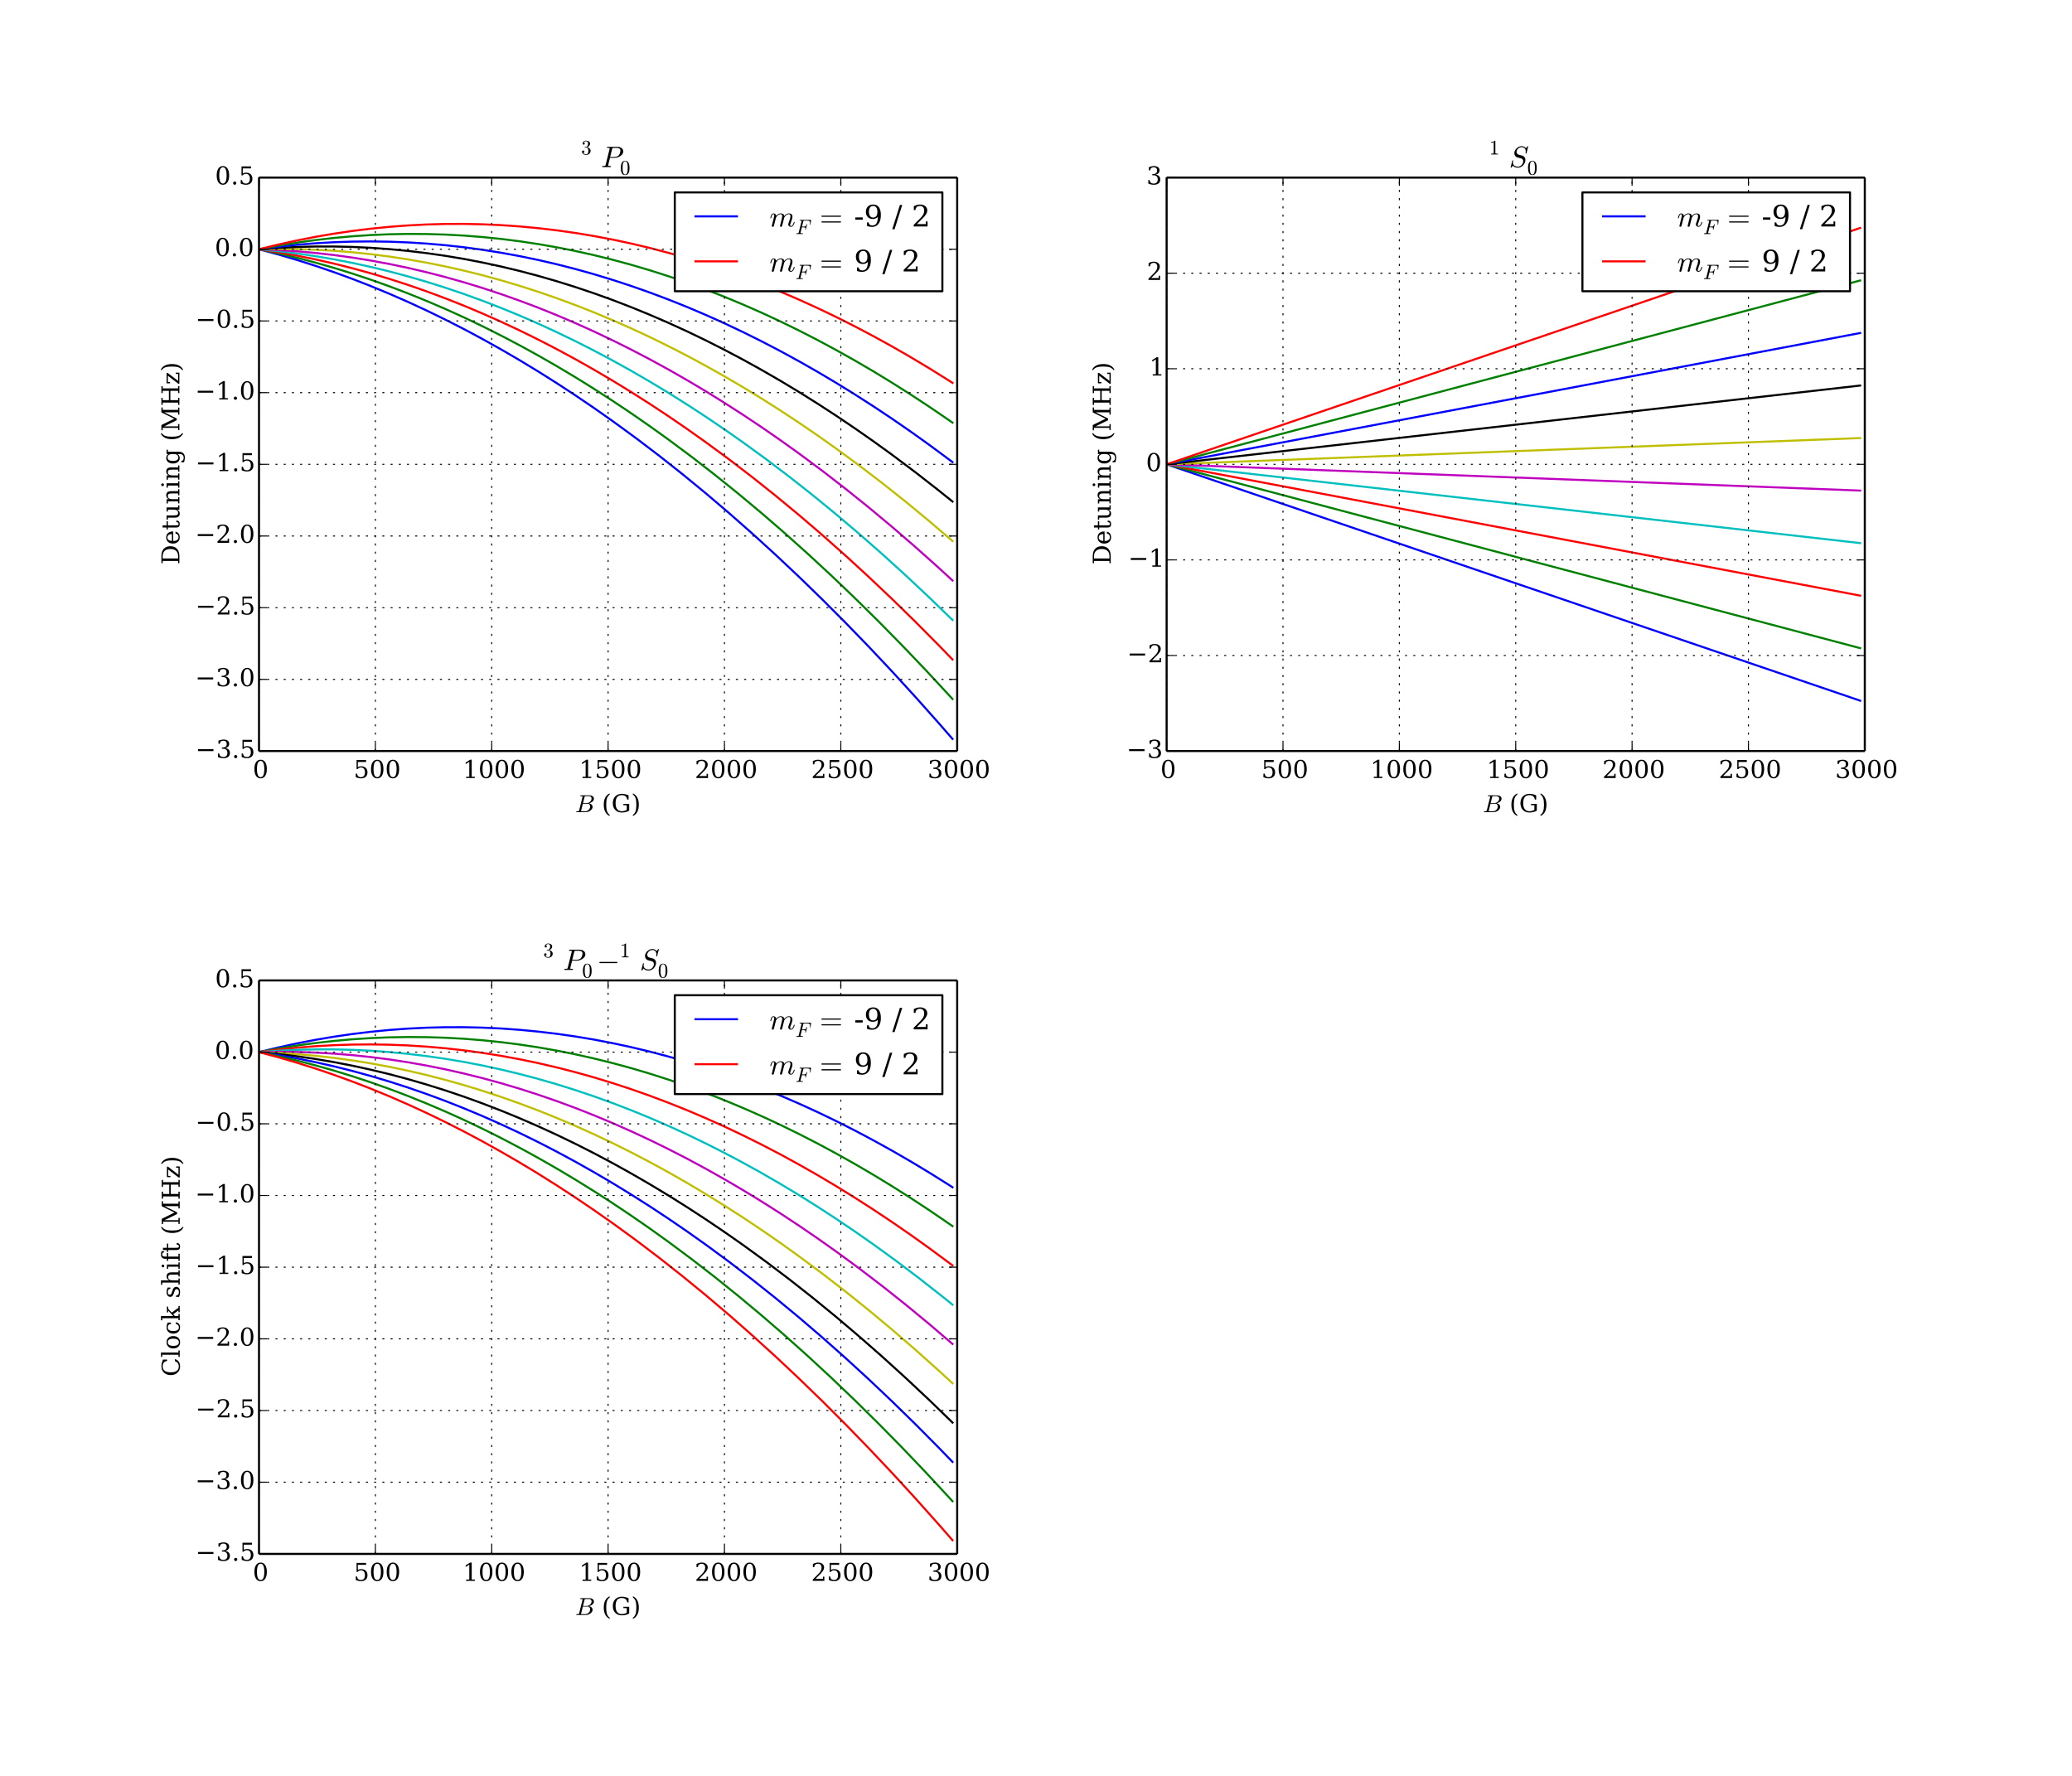 <?xml version="1.0" encoding="utf-8" standalone="no"?>
<!DOCTYPE svg PUBLIC "-//W3C//DTD SVG 1.1//EN"
  "http://www.w3.org/Graphics/SVG/1.1/DTD/svg11.dtd">
<!-- Created with matplotlib (http://matplotlib.org/) -->
<svg height="864pt" version="1.1" viewBox="0 0 1008 864" width="1008pt" xmlns="http://www.w3.org/2000/svg" xmlns:xlink="http://www.w3.org/1999/xlink">
 <defs>
  <style type="text/css">
*{stroke-linecap:butt;stroke-linejoin:round;}
  </style>
 </defs>
 <g id="figure_1">
  <g id="patch_1">
   <path d="
M0 864
L1008 864
L1008 0
L0 0
z
" style="fill:#ffffff;"/>
  </g>
  <g id="axes_1">
   <g id="patch_2">
    <path d="
M126 365.4
L465.652 365.4
L465.652 86.4
L126 86.4
z
" style="fill:#ffffff;"/>
   </g>
   <g id="line2d_1">
    <path clip-path="url(#p0c87766784)" d="
M126 121.275
L135.057 123.712
L144.115 126.367
L153.172 129.241
L162.23 132.332
L171.287 135.642
L180.344 139.17
L189.402 142.917
L198.459 146.881
L207.517 151.064
L216.574 155.465
L225.631 160.085
L234.689 164.923
L243.746 169.979
L252.803 175.253
L261.861 180.746
L270.918 186.458
L279.976 192.388
L289.033 198.536
L298.09 204.903
L309.412 213.169
L320.734 221.776
L332.056 230.725
L343.377 240.016
L354.699 249.648
L366.021 259.621
L377.343 269.937
L388.664 280.594
L399.986 291.592
L411.308 302.933
L422.63 314.616
L433.951 326.64
L445.273 339.006
L456.595 351.714
L463.388 359.503
L463.388 359.503" style="fill:none;stroke:#0000ff;stroke-linecap:square;"/>
   </g>
   <g id="line2d_2">
    <path clip-path="url(#p0c87766784)" d="
M126 121.275
L135.057 123.195
L144.115 125.332
L153.172 127.688
L162.23 130.262
L171.287 133.055
L180.344 136.065
L189.402 139.294
L198.459 142.741
L207.517 146.406
L216.574 150.289
L225.631 154.39
L234.689 158.71
L243.746 163.248
L252.803 168.004
L261.861 172.978
L270.918 178.171
L279.976 183.581
L289.033 189.21
L298.09 195.057
L307.148 201.122
L316.205 207.406
L325.263 213.907
L336.584 222.341
L347.906 231.116
L359.228 240.232
L370.55 249.688
L381.871 259.486
L393.193 269.624
L404.515 280.104
L415.837 290.924
L427.158 302.085
L438.48 313.588
L449.802 325.431
L461.123 337.615
L463.388 340.093
L463.388 340.093" style="fill:none;stroke:#008000;stroke-linecap:square;"/>
   </g>
   <g id="line2d_3">
    <path clip-path="url(#p0c87766784)" d="
M126 121.275
L135.057 122.677
L144.115 124.297
L153.172 126.136
L162.23 128.193
L171.287 130.468
L180.344 132.961
L189.402 135.673
L198.459 138.603
L207.517 141.751
L216.574 145.118
L225.631 148.702
L234.689 152.505
L243.746 156.527
L252.803 160.766
L261.861 165.224
L270.918 169.9
L279.976 174.794
L289.033 179.907
L298.09 185.238
L307.148 190.787
L316.205 196.554
L325.263 202.54
L334.32 208.744
L343.377 215.166
L354.699 223.501
L366.021 232.177
L377.343 241.193
L388.664 250.551
L399.986 260.25
L411.308 270.29
L422.63 280.671
L433.951 291.393
L445.273 302.456
L456.595 313.86
L463.388 320.866
L463.388 320.866" style="fill:none;stroke:#ff0000;stroke-linecap:square;"/>
   </g>
   <g id="line2d_4">
    <path clip-path="url(#p0c87766784)" d="
M126 121.275
L135.057 122.16
L144.115 123.263
L153.172 124.584
L162.23 126.124
L171.287 127.882
L180.344 129.859
L189.402 132.054
L198.459 134.467
L207.517 137.098
L216.574 139.948
L225.631 143.016
L234.689 146.303
L243.746 149.808
L252.803 153.531
L261.861 157.472
L270.918 161.632
L279.976 166.011
L289.033 170.607
L298.09 175.422
L307.148 180.455
L316.205 185.707
L325.263 191.176
L334.32 196.865
L343.377 202.771
L352.435 208.896
L361.492 215.239
L372.814 223.475
L384.136 232.053
L395.457 240.971
L406.779 250.23
L418.101 259.831
L429.423 269.773
L440.744 280.056
L452.066 290.68
L463.388 301.645
L463.388 301.645" style="fill:none;stroke:#00bfbf;stroke-linecap:square;"/>
   </g>
   <g id="line2d_5">
    <path clip-path="url(#p0c87766784)" d="
M126 121.275
L135.057 121.643
L144.115 122.229
L153.172 123.033
L162.23 124.056
L171.287 125.298
L180.344 126.757
L189.402 128.436
L198.459 130.332
L207.517 132.447
L216.574 134.78
L225.631 137.332
L234.689 140.102
L243.746 143.091
L252.803 146.298
L261.861 149.723
L270.918 153.367
L279.976 157.229
L289.033 161.31
L298.09 165.609
L307.148 170.126
L316.205 174.862
L325.263 179.816
L334.32 184.989
L343.377 190.38
L352.435 195.99
L361.492 201.818
L370.55 207.864
L379.607 214.128
L388.664 220.612
L399.986 229.023
L411.308 237.775
L422.63 246.868
L433.951 256.303
L445.273 266.079
L456.595 276.196
L463.388 282.431
L463.388 282.431" style="fill:none;stroke:#bf00bf;stroke-linecap:square;"/>
   </g>
   <g id="line2d_6">
    <path clip-path="url(#p0c87766784)" d="
M126 121.275
L135.057 121.126
L144.115 121.195
L153.172 121.483
L162.23 121.989
L171.287 122.714
L180.344 123.657
L189.402 124.818
L198.459 126.199
L207.517 127.797
L216.574 129.614
L225.631 131.65
L234.689 133.904
L243.746 136.376
L252.803 139.067
L261.861 141.977
L270.918 145.105
L279.976 148.451
L289.033 152.016
L298.09 155.799
L307.148 159.801
L316.205 164.021
L325.263 168.46
L334.32 173.117
L343.377 177.993
L352.435 183.087
L361.492 188.4
L370.55 193.931
L379.607 199.681
L388.664 205.649
L397.722 211.836
L406.779 218.241
L418.101 226.554
L429.423 235.209
L440.744 244.205
L452.066 253.543
L463.388 263.222
L463.388 263.222" style="fill:none;stroke:#bfbf00;stroke-linecap:square;"/>
   </g>
   <g id="line2d_7">
    <path clip-path="url(#p0c87766784)" d="
M126 121.275
L135.057 120.609
L144.115 120.162
L153.172 119.933
L162.23 119.922
L171.287 120.13
L180.344 120.557
L189.402 121.202
L198.459 122.066
L207.517 123.149
L216.574 124.45
L225.631 125.969
L234.689 127.707
L243.746 129.664
L252.803 131.839
L261.861 134.232
L270.918 136.845
L279.976 139.675
L289.033 142.725
L298.09 145.993
L307.148 149.479
L316.205 153.184
L325.263 157.107
L334.32 161.249
L343.377 165.61
L352.435 170.189
L361.492 174.987
L370.55 180.003
L379.607 185.238
L388.664 190.691
L397.722 196.363
L406.779 202.253
L415.837 208.362
L424.894 214.69
L433.951 221.236
L445.273 229.726
L456.595 238.557
L463.388 244.02
L463.388 244.02" style="fill:none;stroke:#000000;stroke-linecap:square;"/>
   </g>
   <g id="line2d_8">
    <path clip-path="url(#p0c87766784)" d="
M126 121.275
L135.057 120.092
L144.115 119.128
L153.172 118.383
L162.23 117.856
L171.287 117.548
L180.344 117.459
L189.402 117.588
L198.459 117.935
L207.517 118.502
L216.574 119.287
L225.631 120.29
L234.689 121.512
L243.746 122.953
L252.803 124.613
L261.861 126.491
L270.918 128.587
L279.976 130.903
L289.033 133.437
L298.09 136.189
L307.148 139.16
L316.205 142.35
L325.263 145.758
L334.32 149.385
L343.377 153.231
L352.435 157.295
L361.492 161.578
L370.55 166.079
L379.607 170.8
L388.664 175.738
L397.722 180.896
L406.779 186.271
L415.837 191.866
L424.894 197.679
L433.951 203.711
L443.009 209.961
L452.066 216.43
L463.388 224.824
L463.388 224.824" style="fill:none;stroke:#0000ff;stroke-linecap:square;"/>
   </g>
   <g id="line2d_9">
    <path clip-path="url(#p0c87766784)" d="
M126 121.275
L135.057 119.576
L144.115 118.096
L153.172 116.834
L162.23 115.791
L171.287 114.967
L180.344 114.361
L189.402 113.974
L198.459 113.806
L207.517 113.856
L216.574 114.125
L225.631 114.613
L234.689 115.32
L243.746 116.245
L252.803 117.389
L261.861 118.752
L270.918 120.333
L279.976 122.133
L289.033 124.151
L298.09 126.389
L307.148 128.845
L316.205 131.52
L325.263 134.413
L334.32 137.525
L343.377 140.856
L352.435 144.405
L361.492 148.173
L370.55 152.16
L379.607 156.366
L388.664 160.79
L397.722 165.433
L406.779 170.295
L415.837 175.375
L424.894 180.674
L433.951 186.191
L443.009 191.928
L452.066 197.883
L461.123 204.057
L463.388 205.634
L463.388 205.634" style="fill:none;stroke:#008000;stroke-linecap:square;"/>
   </g>
   <g id="line2d_10">
    <path clip-path="url(#p0c87766784)" d="
M126 121.275
L135.057 119.06
L144.115 117.063
L153.172 115.285
L162.23 113.726
L171.287 112.386
L180.344 111.264
L189.402 110.36
L198.459 109.676
L207.517 109.21
L216.574 108.962
L225.631 108.934
L234.689 109.123
L243.746 109.531
L252.803 110.158
L261.861 111.003
L270.918 112.067
L279.976 113.349
L289.033 114.849
L298.09 116.568
L307.148 118.505
L316.205 120.661
L325.263 123.034
L334.32 125.627
L343.377 128.437
L352.435 131.466
L361.492 134.713
L370.55 138.178
L379.607 141.861
L388.664 145.763
L397.722 149.882
L406.779 154.22
L415.837 158.776
L424.894 163.55
L433.951 168.542
L443.009 173.753
L452.066 179.181
L461.123 184.827
L463.388 186.273
L463.388 186.273" style="fill:none;stroke:#ff0000;stroke-linecap:square;"/>
   </g>
   <g id="matplotlib.axis_1">
    <g id="xtick_1">
     <g id="line2d_11">
      <path clip-path="url(#p0c87766784)" d="
M126 365.4
L126 86.4" style="fill:none;stroke:#000000;stroke-dasharray:1,3;stroke-dashoffset:0.0;stroke-width:0.5;"/>
     </g>
     <g id="line2d_12">
      <defs>
       <path d="
M0 0
L0 -4" id="m93b0483c22" style="stroke:#000000;stroke-width:0.5;"/>
      </defs>
      <g>
       <use style="stroke:#000000;stroke-width:0.5;" x="126.0" xlink:href="#m93b0483c22" y="365.4"/>
      </g>
     </g>
     <g id="line2d_13">
      <defs>
       <path d="
M0 0
L0 4" id="m741efc42ff" style="stroke:#000000;stroke-width:0.5;"/>
      </defs>
      <g>
       <use style="stroke:#000000;stroke-width:0.5;" x="126.0" xlink:href="#m741efc42ff" y="86.4"/>
      </g>
     </g>
     <g id="text_1">
      <!-- 0 -->
      <defs>
       <path d="
M31.781 3.422
Q39.266 3.422 42.969 11.625
Q46.688 19.828 46.688 36.375
Q46.688 52.984 42.969 61.188
Q39.266 69.391 31.781 69.391
Q24.312 69.391 20.594 61.188
Q16.891 52.984 16.891 36.375
Q16.891 19.828 20.594 11.625
Q24.312 3.422 31.781 3.422
M31.781 -1.422
Q19.922 -1.422 13.25 8.531
Q6.594 18.5 6.594 36.375
Q6.594 54.297 13.25 64.25
Q19.922 74.219 31.781 74.219
Q43.703 74.219 50.344 64.25
Q56.984 54.297 56.984 36.375
Q56.984 18.5 50.344 8.531
Q43.703 -1.422 31.781 -1.422" id="DejaVuSerif-30"/>
      </defs>
      <g transform="translate(122.977 378.518)scale(0.12 -0.12)">
       <use xlink:href="#DejaVuSerif-30"/>
      </g>
     </g>
    </g>
    <g id="xtick_2">
     <g id="line2d_14">
      <path clip-path="url(#p0c87766784)" d="
M182.609 365.4
L182.609 86.4" style="fill:none;stroke:#000000;stroke-dasharray:1,3;stroke-dashoffset:0.0;stroke-width:0.5;"/>
     </g>
     <g id="line2d_15">
      <g>
       <use style="stroke:#000000;stroke-width:0.5;" x="182.609" xlink:href="#m93b0483c22" y="365.4"/>
      </g>
     </g>
     <g id="line2d_16">
      <g>
       <use style="stroke:#000000;stroke-width:0.5;" x="182.609" xlink:href="#m741efc42ff" y="86.4"/>
      </g>
     </g>
     <g id="text_2">
      <!-- 500 -->
      <defs>
       <path d="
M50.297 72.906
L50.297 64.891
L16.891 64.891
L16.891 44
Q19.438 45.75 22.828 46.625
Q26.219 47.516 30.422 47.516
Q42.234 47.516 49.062 40.969
Q55.906 34.422 55.906 23.094
Q55.906 11.531 49 5.047
Q42.094 -1.422 29.594 -1.422
Q24.562 -1.422 19.281 -0.188
Q14.016 1.031 8.5 3.516
L8.5 17.672
L14.016 17.672
Q14.453 10.75 18.422 7.078
Q22.406 3.422 29.594 3.422
Q37.312 3.422 41.453 8.5
Q45.609 13.578 45.609 23.094
Q45.609 32.562 41.484 37.609
Q37.359 42.672 29.594 42.672
Q25.203 42.672 21.844 41.109
Q18.5 39.547 15.922 36.281
L11.719 36.281
L11.719 72.906
z
" id="DejaVuSerif-35"/>
      </defs>
      <g transform="translate(172.065 378.518)scale(0.12 -0.12)">
       <use xlink:href="#DejaVuSerif-35"/>
       <use x="63.623" xlink:href="#DejaVuSerif-30"/>
       <use x="127.246" xlink:href="#DejaVuSerif-30"/>
      </g>
     </g>
    </g>
    <g id="xtick_3">
     <g id="line2d_17">
      <path clip-path="url(#p0c87766784)" d="
M239.217 365.4
L239.217 86.4" style="fill:none;stroke:#000000;stroke-dasharray:1,3;stroke-dashoffset:0.0;stroke-width:0.5;"/>
     </g>
     <g id="line2d_18">
      <g>
       <use style="stroke:#000000;stroke-width:0.5;" x="239.217" xlink:href="#m93b0483c22" y="365.4"/>
      </g>
     </g>
     <g id="line2d_19">
      <g>
       <use style="stroke:#000000;stroke-width:0.5;" x="239.217" xlink:href="#m741efc42ff" y="86.4"/>
      </g>
     </g>
     <g id="text_3">
      <!-- 1000 -->
      <defs>
       <path d="
M14.203 0
L14.203 5.172
L26.906 5.172
L26.906 65.828
L12.203 56.297
L12.203 62.703
L29.984 74.219
L36.719 74.219
L36.719 5.172
L49.422 5.172
L49.422 0
z
" id="DejaVuSerif-31"/>
      </defs>
      <g transform="translate(225.078 378.518)scale(0.12 -0.12)">
       <use xlink:href="#DejaVuSerif-31"/>
       <use x="63.623" xlink:href="#DejaVuSerif-30"/>
       <use x="127.246" xlink:href="#DejaVuSerif-30"/>
       <use x="190.869" xlink:href="#DejaVuSerif-30"/>
      </g>
     </g>
    </g>
    <g id="xtick_4">
     <g id="line2d_20">
      <path clip-path="url(#p0c87766784)" d="
M295.826 365.4
L295.826 86.4" style="fill:none;stroke:#000000;stroke-dasharray:1,3;stroke-dashoffset:0.0;stroke-width:0.5;"/>
     </g>
     <g id="line2d_21">
      <g>
       <use style="stroke:#000000;stroke-width:0.5;" x="295.826" xlink:href="#m93b0483c22" y="365.4"/>
      </g>
     </g>
     <g id="line2d_22">
      <g>
       <use style="stroke:#000000;stroke-width:0.5;" x="295.826" xlink:href="#m741efc42ff" y="86.4"/>
      </g>
     </g>
     <g id="text_4">
      <!-- 1500 -->
      <g transform="translate(281.687 378.518)scale(0.12 -0.12)">
       <use xlink:href="#DejaVuSerif-31"/>
       <use x="63.623" xlink:href="#DejaVuSerif-35"/>
       <use x="127.246" xlink:href="#DejaVuSerif-30"/>
       <use x="190.869" xlink:href="#DejaVuSerif-30"/>
      </g>
     </g>
    </g>
    <g id="xtick_5">
     <g id="line2d_23">
      <path clip-path="url(#p0c87766784)" d="
M352.435 365.4
L352.435 86.4" style="fill:none;stroke:#000000;stroke-dasharray:1,3;stroke-dashoffset:0.0;stroke-width:0.5;"/>
     </g>
     <g id="line2d_24">
      <g>
       <use style="stroke:#000000;stroke-width:0.5;" x="352.435" xlink:href="#m93b0483c22" y="365.4"/>
      </g>
     </g>
     <g id="line2d_25">
      <g>
       <use style="stroke:#000000;stroke-width:0.5;" x="352.435" xlink:href="#m741efc42ff" y="86.4"/>
      </g>
     </g>
     <g id="text_5">
      <!-- 2000 -->
      <defs>
       <path d="
M12.797 55.516
L7.328 55.516
L7.328 68.5
Q12.547 71.297 17.844 72.75
Q23.141 74.219 28.219 74.219
Q39.594 74.219 46.188 68.703
Q52.781 63.188 52.781 53.719
Q52.781 43.016 37.844 28.125
Q36.672 27 36.078 26.422
L17.672 8.016
L48.094 8.016
L48.094 17
L53.812 17
L53.812 0
L6.781 0
L6.781 5.328
L28.906 27.391
Q36.234 34.719 39.359 40.844
Q42.484 46.969 42.484 53.719
Q42.484 61.078 38.641 65.234
Q34.812 69.391 28.078 69.391
Q21.094 69.391 17.281 65.922
Q13.484 62.453 12.797 55.516" id="DejaVuSerif-32"/>
      </defs>
      <g transform="translate(337.97 378.518)scale(0.12 -0.12)">
       <use xlink:href="#DejaVuSerif-32"/>
       <use x="63.623" xlink:href="#DejaVuSerif-30"/>
       <use x="127.246" xlink:href="#DejaVuSerif-30"/>
       <use x="190.869" xlink:href="#DejaVuSerif-30"/>
      </g>
     </g>
    </g>
    <g id="xtick_6">
     <g id="line2d_26">
      <path clip-path="url(#p0c87766784)" d="
M409.043 365.4
L409.043 86.4" style="fill:none;stroke:#000000;stroke-dasharray:1,3;stroke-dashoffset:0.0;stroke-width:0.5;"/>
     </g>
     <g id="line2d_27">
      <g>
       <use style="stroke:#000000;stroke-width:0.5;" x="409.043" xlink:href="#m93b0483c22" y="365.4"/>
      </g>
     </g>
     <g id="line2d_28">
      <g>
       <use style="stroke:#000000;stroke-width:0.5;" x="409.043" xlink:href="#m741efc42ff" y="86.4"/>
      </g>
     </g>
     <g id="text_6">
      <!-- 2500 -->
      <g transform="translate(394.579 378.518)scale(0.12 -0.12)">
       <use xlink:href="#DejaVuSerif-32"/>
       <use x="63.623" xlink:href="#DejaVuSerif-35"/>
       <use x="127.246" xlink:href="#DejaVuSerif-30"/>
       <use x="190.869" xlink:href="#DejaVuSerif-30"/>
      </g>
     </g>
    </g>
    <g id="xtick_7">
     <g id="line2d_29">
      <path clip-path="url(#p0c87766784)" d="
M465.652 365.4
L465.652 86.4" style="fill:none;stroke:#000000;stroke-dasharray:1,3;stroke-dashoffset:0.0;stroke-width:0.5;"/>
     </g>
     <g id="line2d_30">
      <g>
       <use style="stroke:#000000;stroke-width:0.5;" x="465.652" xlink:href="#m93b0483c22" y="365.4"/>
      </g>
     </g>
     <g id="line2d_31">
      <g>
       <use style="stroke:#000000;stroke-width:0.5;" x="465.652" xlink:href="#m741efc42ff" y="86.4"/>
      </g>
     </g>
     <g id="text_7">
      <!-- 3000 -->
      <defs>
       <path d="
M9.719 69.828
Q15.438 71.969 20.672 73.094
Q25.922 74.219 30.516 74.219
Q41.219 74.219 47.219 69.594
Q53.219 64.984 53.219 56.781
Q53.219 50.203 49.062 45.781
Q44.922 41.359 37.312 39.797
Q46.297 38.531 51.25 33.281
Q56.203 28.031 56.203 19.672
Q56.203 9.469 49.344 4.016
Q42.484 -1.422 29.594 -1.422
Q23.875 -1.422 18.422 -0.188
Q12.984 1.031 7.625 3.516
L7.625 17.672
L13.094 17.672
Q13.578 10.641 17.828 7.031
Q22.078 3.422 29.781 3.422
Q37.25 3.422 41.578 7.734
Q45.906 12.062 45.906 19.578
Q45.906 28.172 41.453 32.594
Q37.016 37.016 28.422 37.016
L23.781 37.016
L23.781 42
L26.219 42
Q34.766 42 39.031 45.531
Q43.312 49.078 43.312 56.203
Q43.312 62.594 39.797 65.984
Q36.281 69.391 29.688 69.391
Q23.094 69.391 19.453 66.266
Q15.828 63.141 15.188 56.984
L9.719 56.984
z
" id="DejaVuSerif-33"/>
      </defs>
      <g transform="translate(451.238 378.518)scale(0.12 -0.12)">
       <use xlink:href="#DejaVuSerif-33"/>
       <use x="63.623" xlink:href="#DejaVuSerif-30"/>
       <use x="127.246" xlink:href="#DejaVuSerif-30"/>
       <use x="190.869" xlink:href="#DejaVuSerif-30"/>
      </g>
     </g>
    </g>
    <g id="text_8">
     <!-- $B$ (G) -->
     <defs>
      <path d="
M64.016 51.125
Q62.312 60.25 56.891 64.625
Q51.469 69 41.797 69
Q29.203 69 23 60.891
Q16.797 52.781 16.797 36.375
Q16.797 20.312 23.188 12.062
Q29.594 3.812 42 3.812
Q47.516 3.812 52.531 5.172
Q57.562 6.547 62.109 9.281
L62.109 28.078
L48.391 28.078
L48.391 33.297
L72.016 33.297
L72.016 6.109
Q65.531 2.344 58.031 0.453
Q50.531 -1.422 42 -1.422
Q25.484 -1.422 15.547 8.906
Q5.609 19.234 5.609 36.375
Q5.609 53.656 15.562 63.938
Q25.531 74.219 42.391 74.219
Q48.641 74.219 55.297 72.781
Q61.969 71.344 69.484 68.406
L69.484 51.125
z
" id="DejaVuSerif-47"/>
      <path id="DejaVuSerif-20"/>
      <path d="
M7.078 -15.578
L7.078 -10.797
Q14.594 -5.609 17.891 3.781
Q21.188 13.188 21.188 30.172
Q21.188 47.219 17.891 56.609
Q14.594 66.016 7.078 71.188
L7.078 75.984
Q19 70.656 25.047 59.109
Q31.109 47.562 31.109 30.172
Q31.109 12.844 25.047 1.297
Q19 -10.25 7.078 -15.578" id="DejaVuSerif-29"/>
      <path d="
M4.984 0
Q4 0 4 1.312
Q4.047 1.562 4.188 2.141
Q4.344 2.734 4.578 3.125
Q4.828 3.516 5.328 3.516
Q8.156 3.516 10.25 3.656
Q12.359 3.812 13.812 4.203
Q14.984 4.641 15.719 6.891
L29.391 61.812
Q29.594 62.797 29.594 63.188
Q29.594 64.266 28.422 64.406
Q26.516 64.797 21.188 64.797
Q20.219 64.797 20.219 66.109
Q20.266 66.359 20.406 66.969
Q20.562 67.578 20.828 67.938
Q21.094 68.312 21.484 68.312
L57.328 68.312
Q60.594 68.312 63.797 67.5
Q67 66.703 69.703 64.938
Q72.406 63.188 74 60.562
Q75.594 57.953 75.594 54.5
Q75.594 50.734 73.656 47.5
Q71.734 44.281 68.672 41.891
Q65.625 39.5 62.078 37.953
Q58.547 36.422 54.688 35.688
Q57.422 35.688 60.219 34.609
Q63.031 33.547 65.234 31.688
Q67.438 29.828 68.781 27.234
Q70.125 24.656 70.125 21.688
Q70.125 15.672 65.922 10.688
Q61.719 5.719 55.344 2.859
Q48.969 0 43.016 0
z

M23.391 4.297
Q23.391 3.516 26.812 3.516
L41.109 3.516
Q46 3.516 50.484 6.219
Q54.984 8.938 57.688 13.422
Q60.406 17.922 60.406 22.797
Q60.406 25.781 59.156 28.438
Q57.906 31.109 55.562 32.641
Q53.219 34.188 50.203 34.188
L30.719 34.188
L23.781 6.5
Q23.391 5.125 23.391 4.297
M31.391 36.812
L46.578 36.812
Q51.375 36.812 55.891 39.25
Q60.406 41.703 63.25 45.891
Q66.109 50.094 66.109 54.781
Q66.109 59.125 63.391 61.953
Q60.688 64.797 56.391 64.797
L42.672 64.797
Q39.984 64.797 39.062 64.297
Q38.141 63.812 37.5 61.375
z
" id="Cmmi10-42"/>
      <path d="
M31.891 -15.578
Q20.016 -10.25 13.953 1.297
Q7.906 12.844 7.906 30.172
Q7.906 47.562 13.953 59.109
Q20.016 70.656 31.891 75.984
L31.891 71.188
Q24.359 66.016 21.094 56.609
Q17.828 47.219 17.828 30.172
Q17.828 13.188 21.094 3.781
Q24.359 -5.609 31.891 -10.797
z
" id="DejaVuSerif-28"/>
     </defs>
     <g transform="translate(279.866 395.132)scale(0.12 -0.12)">
      <use transform="translate(0.0 0.016)" xlink:href="#Cmmi10-42"/>
      <use transform="translate(75.781 0.016)" xlink:href="#DejaVuSerif-20"/>
      <use transform="translate(107.568 0.016)" xlink:href="#DejaVuSerif-28"/>
      <use transform="translate(146.582 0.016)" xlink:href="#DejaVuSerif-47"/>
      <use transform="translate(226.465 0.016)" xlink:href="#DejaVuSerif-29"/>
     </g>
    </g>
   </g>
   <g id="matplotlib.axis_2">
    <g id="ytick_1">
     <g id="line2d_32">
      <path clip-path="url(#p0c87766784)" d="
M126 365.4
L465.652 365.4" style="fill:none;stroke:#000000;stroke-dasharray:1,3;stroke-dashoffset:0.0;stroke-width:0.5;"/>
     </g>
     <g id="line2d_33">
      <defs>
       <path d="
M0 0
L4 0" id="m728421d6d4" style="stroke:#000000;stroke-width:0.5;"/>
      </defs>
      <g>
       <use style="stroke:#000000;stroke-width:0.5;" x="126.0" xlink:href="#m728421d6d4" y="365.4"/>
      </g>
     </g>
     <g id="line2d_34">
      <defs>
       <path d="
M0 0
L-4 0" id="mcb0005524f" style="stroke:#000000;stroke-width:0.5;"/>
      </defs>
      <g>
       <use style="stroke:#000000;stroke-width:0.5;" x="465.652" xlink:href="#mcb0005524f" y="365.4"/>
      </g>
     </g>
     <g id="text_9">
      <!-- −3.5 -->
      <defs>
       <path d="
M10.594 35.297
L73.188 35.297
L73.188 27.391
L10.594 27.391
z
" id="DejaVuSerif-2212"/>
       <path d="
M9.422 5.078
Q9.422 7.812 11.281 9.719
Q13.141 11.625 15.922 11.625
Q18.609 11.625 20.5 9.719
Q22.406 7.812 22.406 5.078
Q22.406 2.391 20.5 0.484
Q18.609 -1.422 15.922 -1.422
Q13.141 -1.422 11.281 0.453
Q9.422 2.344 9.422 5.078" id="DejaVuSerif-2e"/>
      </defs>
      <g transform="translate(95.058 368.711)scale(0.12 -0.12)">
       <use xlink:href="#DejaVuSerif-2212"/>
       <use x="83.789" xlink:href="#DejaVuSerif-33"/>
       <use x="147.412" xlink:href="#DejaVuSerif-2e"/>
       <use x="179.199" xlink:href="#DejaVuSerif-35"/>
      </g>
     </g>
    </g>
    <g id="ytick_2">
     <g id="line2d_35">
      <path clip-path="url(#p0c87766784)" d="
M126 330.525
L465.652 330.525" style="fill:none;stroke:#000000;stroke-dasharray:1,3;stroke-dashoffset:0.0;stroke-width:0.5;"/>
     </g>
     <g id="line2d_36">
      <g>
       <use style="stroke:#000000;stroke-width:0.5;" x="126.0" xlink:href="#m728421d6d4" y="330.525"/>
      </g>
     </g>
     <g id="line2d_37">
      <g>
       <use style="stroke:#000000;stroke-width:0.5;" x="465.652" xlink:href="#mcb0005524f" y="330.525"/>
      </g>
     </g>
     <g id="text_10">
      <!-- −3.0 -->
      <g transform="translate(94.929 333.836)scale(0.12 -0.12)">
       <use xlink:href="#DejaVuSerif-2212"/>
       <use x="83.789" xlink:href="#DejaVuSerif-33"/>
       <use x="147.412" xlink:href="#DejaVuSerif-2e"/>
       <use x="179.199" xlink:href="#DejaVuSerif-30"/>
      </g>
     </g>
    </g>
    <g id="ytick_3">
     <g id="line2d_38">
      <path clip-path="url(#p0c87766784)" d="
M126 295.65
L465.652 295.65" style="fill:none;stroke:#000000;stroke-dasharray:1,3;stroke-dashoffset:0.0;stroke-width:0.5;"/>
     </g>
     <g id="line2d_39">
      <g>
       <use style="stroke:#000000;stroke-width:0.5;" x="126.0" xlink:href="#m728421d6d4" y="295.65"/>
      </g>
     </g>
     <g id="line2d_40">
      <g>
       <use style="stroke:#000000;stroke-width:0.5;" x="465.652" xlink:href="#mcb0005524f" y="295.65"/>
      </g>
     </g>
     <g id="text_11">
      <!-- −2.5 -->
      <g transform="translate(95.058 298.961)scale(0.12 -0.12)">
       <use xlink:href="#DejaVuSerif-2212"/>
       <use x="83.789" xlink:href="#DejaVuSerif-32"/>
       <use x="147.412" xlink:href="#DejaVuSerif-2e"/>
       <use x="179.199" xlink:href="#DejaVuSerif-35"/>
      </g>
     </g>
    </g>
    <g id="ytick_4">
     <g id="line2d_41">
      <path clip-path="url(#p0c87766784)" d="
M126 260.775
L465.652 260.775" style="fill:none;stroke:#000000;stroke-dasharray:1,3;stroke-dashoffset:0.0;stroke-width:0.5;"/>
     </g>
     <g id="line2d_42">
      <g>
       <use style="stroke:#000000;stroke-width:0.5;" x="126.0" xlink:href="#m728421d6d4" y="260.775"/>
      </g>
     </g>
     <g id="line2d_43">
      <g>
       <use style="stroke:#000000;stroke-width:0.5;" x="465.652" xlink:href="#mcb0005524f" y="260.775"/>
      </g>
     </g>
     <g id="text_12">
      <!-- −2.0 -->
      <g transform="translate(94.929 264.086)scale(0.12 -0.12)">
       <use xlink:href="#DejaVuSerif-2212"/>
       <use x="83.789" xlink:href="#DejaVuSerif-32"/>
       <use x="147.412" xlink:href="#DejaVuSerif-2e"/>
       <use x="179.199" xlink:href="#DejaVuSerif-30"/>
      </g>
     </g>
    </g>
    <g id="ytick_5">
     <g id="line2d_44">
      <path clip-path="url(#p0c87766784)" d="
M126 225.9
L465.652 225.9" style="fill:none;stroke:#000000;stroke-dasharray:1,3;stroke-dashoffset:0.0;stroke-width:0.5;"/>
     </g>
     <g id="line2d_45">
      <g>
       <use style="stroke:#000000;stroke-width:0.5;" x="126.0" xlink:href="#m728421d6d4" y="225.9"/>
      </g>
     </g>
     <g id="line2d_46">
      <g>
       <use style="stroke:#000000;stroke-width:0.5;" x="465.652" xlink:href="#mcb0005524f" y="225.9"/>
      </g>
     </g>
     <g id="text_13">
      <!-- −1.5 -->
      <g transform="translate(95.058 229.211)scale(0.12 -0.12)">
       <use xlink:href="#DejaVuSerif-2212"/>
       <use x="83.789" xlink:href="#DejaVuSerif-31"/>
       <use x="147.412" xlink:href="#DejaVuSerif-2e"/>
       <use x="179.199" xlink:href="#DejaVuSerif-35"/>
      </g>
     </g>
    </g>
    <g id="ytick_6">
     <g id="line2d_47">
      <path clip-path="url(#p0c87766784)" d="
M126 191.025
L465.652 191.025" style="fill:none;stroke:#000000;stroke-dasharray:1,3;stroke-dashoffset:0.0;stroke-width:0.5;"/>
     </g>
     <g id="line2d_48">
      <g>
       <use style="stroke:#000000;stroke-width:0.5;" x="126.0" xlink:href="#m728421d6d4" y="191.025"/>
      </g>
     </g>
     <g id="line2d_49">
      <g>
       <use style="stroke:#000000;stroke-width:0.5;" x="465.652" xlink:href="#mcb0005524f" y="191.025"/>
      </g>
     </g>
     <g id="text_14">
      <!-- −1.0 -->
      <g transform="translate(94.929 194.336)scale(0.12 -0.12)">
       <use xlink:href="#DejaVuSerif-2212"/>
       <use x="83.789" xlink:href="#DejaVuSerif-31"/>
       <use x="147.412" xlink:href="#DejaVuSerif-2e"/>
       <use x="179.199" xlink:href="#DejaVuSerif-30"/>
      </g>
     </g>
    </g>
    <g id="ytick_7">
     <g id="line2d_50">
      <path clip-path="url(#p0c87766784)" d="
M126 156.15
L465.652 156.15" style="fill:none;stroke:#000000;stroke-dasharray:1,3;stroke-dashoffset:0.0;stroke-width:0.5;"/>
     </g>
     <g id="line2d_51">
      <g>
       <use style="stroke:#000000;stroke-width:0.5;" x="126.0" xlink:href="#m728421d6d4" y="156.15"/>
      </g>
     </g>
     <g id="line2d_52">
      <g>
       <use style="stroke:#000000;stroke-width:0.5;" x="465.652" xlink:href="#mcb0005524f" y="156.15"/>
      </g>
     </g>
     <g id="text_15">
      <!-- −0.5 -->
      <g transform="translate(95.058 159.461)scale(0.12 -0.12)">
       <use xlink:href="#DejaVuSerif-2212"/>
       <use x="83.789" xlink:href="#DejaVuSerif-30"/>
       <use x="147.412" xlink:href="#DejaVuSerif-2e"/>
       <use x="179.199" xlink:href="#DejaVuSerif-35"/>
      </g>
     </g>
    </g>
    <g id="ytick_8">
     <g id="line2d_53">
      <path clip-path="url(#p0c87766784)" d="
M126 121.275
L465.652 121.275" style="fill:none;stroke:#000000;stroke-dasharray:1,3;stroke-dashoffset:0.0;stroke-width:0.5;"/>
     </g>
     <g id="line2d_54">
      <g>
       <use style="stroke:#000000;stroke-width:0.5;" x="126.0" xlink:href="#m728421d6d4" y="121.275"/>
      </g>
     </g>
     <g id="line2d_55">
      <g>
       <use style="stroke:#000000;stroke-width:0.5;" x="465.652" xlink:href="#mcb0005524f" y="121.275"/>
      </g>
     </g>
     <g id="text_16">
      <!-- 0.0 -->
      <g transform="translate(104.504 124.586)scale(0.12 -0.12)">
       <use xlink:href="#DejaVuSerif-30"/>
       <use x="63.623" xlink:href="#DejaVuSerif-2e"/>
       <use x="95.41" xlink:href="#DejaVuSerif-30"/>
      </g>
     </g>
    </g>
    <g id="ytick_9">
     <g id="line2d_56">
      <path clip-path="url(#p0c87766784)" d="
M126 86.4
L465.652 86.4" style="fill:none;stroke:#000000;stroke-dasharray:1,3;stroke-dashoffset:0.0;stroke-width:0.5;"/>
     </g>
     <g id="line2d_57">
      <g>
       <use style="stroke:#000000;stroke-width:0.5;" x="126.0" xlink:href="#m728421d6d4" y="86.4"/>
      </g>
     </g>
     <g id="line2d_58">
      <g>
       <use style="stroke:#000000;stroke-width:0.5;" x="465.652" xlink:href="#mcb0005524f" y="86.4"/>
      </g>
     </g>
     <g id="text_17">
      <!-- 0.5 -->
      <g transform="translate(104.634 89.711)scale(0.12 -0.12)">
       <use xlink:href="#DejaVuSerif-30"/>
       <use x="63.623" xlink:href="#DejaVuSerif-2e"/>
       <use x="95.41" xlink:href="#DejaVuSerif-35"/>
      </g>
     </g>
    </g>
    <g id="text_18">
     <!-- Detuning (MHz) -->
     <defs>
      <path d="
M54.203 25
L15.484 25
L15.484 24.609
Q15.484 14.109 19.438 8.766
Q23.391 3.422 31.109 3.422
Q37.016 3.422 40.797 6.516
Q44.578 9.625 46.094 15.719
L53.328 15.719
Q51.172 7.172 45.375 2.875
Q39.594 -1.422 30.172 -1.422
Q18.797 -1.422 11.891 6.078
Q4.984 13.578 4.984 25.984
Q4.984 38.281 11.766 45.797
Q18.562 53.328 29.594 53.328
Q41.359 53.328 47.656 46.062
Q53.953 38.812 54.203 25
M43.609 30.172
Q43.312 39.266 39.766 43.875
Q36.234 48.484 29.594 48.484
Q23.391 48.484 19.828 43.844
Q16.266 39.203 15.484 30.172
z
" id="DejaVuSerif-65"/>
      <path d="
M10.797 46.688
L2.875 46.688
L2.875 51.906
L10.797 51.906
L10.797 68.016
L19.828 68.016
L19.828 51.906
L36.719 51.906
L36.719 46.688
L19.828 46.688
L19.828 13.719
Q19.828 7.125 21.094 5.266
Q22.359 3.422 25.781 3.422
Q29.297 3.422 30.906 5.484
Q32.516 7.562 32.625 12.203
L39.406 12.203
Q39.016 5.125 35.547 1.844
Q32.078 -1.422 25 -1.422
Q17.234 -1.422 14.016 2.016
Q10.797 5.469 10.797 13.719
z
" id="DejaVuSerif-74"/>
      <path d="
M35.406 51.906
L52.203 51.906
L52.203 5.172
L60.688 5.172
L60.688 0
L43.219 0
L43.219 9.188
Q40.719 4 36.766 1.281
Q32.812 -1.422 27.594 -1.422
Q18.953 -1.422 14.875 3.484
Q10.797 8.406 10.797 18.891
L10.797 46.688
L2.688 46.688
L2.688 51.906
L19.828 51.906
L19.828 21.688
Q19.828 12.203 22.141 8.688
Q24.469 5.172 30.422 5.172
Q36.672 5.172 39.938 9.766
Q43.219 14.359 43.219 23.094
L43.219 46.688
L35.406 46.688
z
" id="DejaVuSerif-75"/>
      <path d="
M5.516 0
L5.516 5.172
L14.797 5.172
L14.797 67.672
L4.984 67.672
L4.984 72.906
L26.219 72.906
L51.812 21
L77.391 72.906
L97.312 72.906
L97.312 67.672
L87.594 67.672
L87.594 5.172
L96.922 5.172
L96.922 0
L68.406 0
L68.406 5.172
L77.688 5.172
L77.688 61.531
L52.688 10.688
L45.797 10.688
L20.797 61.531
L20.797 5.172
L30.078 5.172
L30.078 0
z
" id="DejaVuSerif-4d"/>
      <path d="
M9.719 68.016
Q9.719 70.266 11.344 71.922
Q12.984 73.578 15.281 73.578
Q17.531 73.578 19.156 71.922
Q20.797 70.266 20.797 68.016
Q20.797 65.719 19.188 64.109
Q17.578 62.5 15.281 62.5
Q12.984 62.5 11.344 64.109
Q9.719 65.719 9.719 68.016
M21.188 5.172
L29.688 5.172
L29.688 0
L3.609 0
L3.609 5.172
L12.203 5.172
L12.203 46.688
L3.609 46.688
L3.609 51.906
L21.188 51.906
z
" id="DejaVuSerif-69"/>
      <path d="
M52.484 46.688
L52.484 1.125
Q52.484 -10.062 46.328 -16.141
Q40.188 -22.219 28.812 -22.219
Q23.688 -22.219 19 -21.281
Q14.312 -20.359 10.016 -18.5
L10.016 -7.625
L14.703 -7.625
Q15.578 -12.703 18.844 -15.047
Q22.125 -17.391 28.219 -17.391
Q36.141 -17.391 39.812 -12.922
Q43.5 -8.453 43.5 1.125
L43.5 8.109
Q40.875 3.219 36.797 0.891
Q32.719 -1.422 26.703 -1.422
Q17.141 -1.422 11.062 6.172
Q4.984 13.766 4.984 25.984
Q4.984 38.188 11.031 45.75
Q17.094 53.328 26.703 53.328
Q32.719 53.328 36.797 51
Q40.875 48.688 43.5 43.797
L43.5 51.906
L61.078 51.906
L61.078 46.688
z

M43.5 28.516
Q43.5 37.844 39.906 42.766
Q36.328 47.703 29.5 47.703
Q22.562 47.703 19.016 42.234
Q15.484 36.766 15.484 25.984
Q15.484 15.234 19.016 9.719
Q22.562 4.203 29.5 4.203
Q36.328 4.203 39.906 9.109
Q43.5 14.016 43.5 23.391
z
" id="DejaVuSerif-67"/>
      <path d="
M4.109 0
L4.109 5.172
L12.203 5.172
L12.203 46.688
L3.609 46.688
L3.609 51.906
L21.188 51.906
L21.188 42.672
Q23.688 47.953 27.656 50.641
Q31.641 53.328 36.922 53.328
Q45.516 53.328 49.562 48.391
Q53.609 43.453 53.609 33.016
L53.609 5.172
L61.625 5.172
L61.625 0
L36.812 0
L36.812 5.172
L44.578 5.172
L44.578 30.172
Q44.578 39.703 42.234 43.234
Q39.891 46.781 33.984 46.781
Q27.734 46.781 24.453 42.203
Q21.188 37.641 21.188 28.906
L21.188 5.172
L29 5.172
L29 0
z
" id="DejaVuSerif-6e"/>
      <path d="
M5.516 0
L5.516 5.172
L14.797 5.172
L14.797 67.672
L5.516 67.672
L5.516 72.906
L33.984 72.906
L33.984 67.672
L24.703 67.672
L24.703 42.484
L62.5 42.484
L62.5 67.672
L53.219 67.672
L53.219 72.906
L81.688 72.906
L81.688 67.672
L72.406 67.672
L72.406 5.172
L81.688 5.172
L81.688 0
L53.219 0
L53.219 5.172
L62.5 5.172
L62.5 36.531
L24.703 36.531
L24.703 5.172
L33.984 5.172
L33.984 0
z
" id="DejaVuSerif-48"/>
      <path d="
M24.703 5.172
L33.797 5.172
Q48 5.172 55.594 13.281
Q63.188 21.391 63.188 36.531
Q63.188 51.656 55.609 59.656
Q48.047 67.672 33.797 67.672
L24.703 67.672
z

M5.516 0
L5.516 5.172
L14.797 5.172
L14.797 67.672
L5.516 67.672
L5.516 72.906
L34.516 72.906
Q53.375 72.906 63.891 63.281
Q74.422 53.656 74.422 36.531
Q74.422 19.344 63.875 9.672
Q53.328 0 34.516 0
z
" id="DejaVuSerif-44"/>
      <path d="
M4 0
L4 4.203
L36.531 46.688
L10.797 46.688
L10.797 37.703
L5.609 37.703
L5.609 51.906
L48.094 51.906
L48.094 47.703
L15.578 5.172
L43.797 5.172
L43.797 14.594
L49.031 14.594
L49.031 0
z
" id="DejaVuSerif-7a"/>
     </defs>
     <g transform="translate(87.263 274.677)rotate(-90.0)scale(0.12 -0.12)">
      <use xlink:href="#DejaVuSerif-44"/>
      <use x="80.176" xlink:href="#DejaVuSerif-65"/>
      <use x="139.355" xlink:href="#DejaVuSerif-74"/>
      <use x="179.541" xlink:href="#DejaVuSerif-75"/>
      <use x="243.945" xlink:href="#DejaVuSerif-6e"/>
      <use x="308.35" xlink:href="#DejaVuSerif-69"/>
      <use x="340.332" xlink:href="#DejaVuSerif-6e"/>
      <use x="404.736" xlink:href="#DejaVuSerif-67"/>
      <use x="468.75" xlink:href="#DejaVuSerif-20"/>
      <use x="500.537" xlink:href="#DejaVuSerif-28"/>
      <use x="539.551" xlink:href="#DejaVuSerif-4d"/>
      <use x="641.943" xlink:href="#DejaVuSerif-48"/>
      <use x="729.15" xlink:href="#DejaVuSerif-7a"/>
      <use x="781.836" xlink:href="#DejaVuSerif-29"/>
     </g>
    </g>
   </g>
   <g id="patch_3">
    <path d="
M126 86.4
L465.652 86.4" style="fill:none;stroke:#000000;"/>
   </g>
   <g id="patch_4">
    <path d="
M465.652 365.4
L465.652 86.4" style="fill:none;stroke:#000000;"/>
   </g>
   <g id="patch_5">
    <path d="
M126 365.4
L465.652 365.4" style="fill:none;stroke:#000000;"/>
   </g>
   <g id="patch_6">
    <path d="
M126 365.4
L126 86.4" style="fill:none;stroke:#000000;"/>
   </g>
   <g id="text_19">
    <!-- $^3P_0$ -->
    <defs>
     <path d="
M9.516 7.719
Q11.859 4.297 15.812 2.641
Q19.781 0.984 24.312 0.984
Q30.125 0.984 32.562 5.938
Q35.016 10.891 35.016 17.188
Q35.016 20.016 34.5 22.844
Q33.984 25.688 32.766 28.125
Q31.547 30.562 29.422 32.031
Q27.297 33.5 24.219 33.5
L17.578 33.5
Q16.703 33.5 16.703 34.422
L16.703 35.297
Q16.703 36.078 17.578 36.078
L23.094 36.531
Q26.609 36.531 28.922 39.156
Q31.25 41.797 32.328 45.578
Q33.406 49.359 33.406 52.781
Q33.406 57.562 31.156 60.641
Q28.906 63.719 24.312 63.719
Q20.516 63.719 17.047 62.281
Q13.578 60.844 11.531 57.906
Q11.719 57.953 11.859 57.984
Q12.016 58.016 12.203 58.016
Q14.453 58.016 15.969 56.453
Q17.484 54.891 17.484 52.688
Q17.484 50.531 15.969 48.969
Q14.453 47.406 12.203 47.406
Q10.016 47.406 8.453 48.969
Q6.891 50.531 6.891 52.688
Q6.891 56.984 9.469 60.156
Q12.062 63.328 16.141 64.969
Q20.219 66.609 24.312 66.609
Q27.344 66.609 30.703 65.703
Q34.078 64.797 36.812 63.109
Q39.547 61.422 41.281 58.781
Q43.016 56.156 43.016 52.781
Q43.016 48.578 41.141 45.016
Q39.266 41.453 35.984 38.859
Q32.719 36.281 28.812 35.016
Q33.156 34.188 37.062 31.734
Q40.969 29.297 43.328 25.484
Q45.703 21.688 45.703 17.281
Q45.703 11.766 42.672 7.297
Q39.656 2.828 34.719 0.312
Q29.781 -2.203 24.312 -2.203
Q19.625 -2.203 14.906 -0.406
Q10.203 1.375 7.203 4.938
Q4.203 8.5 4.203 13.484
Q4.203 15.969 5.859 17.625
Q7.516 19.281 10.016 19.281
Q11.625 19.281 12.969 18.531
Q14.312 17.781 15.062 16.406
Q15.828 15.047 15.828 13.484
Q15.828 11.031 14.109 9.375
Q12.406 7.719 10.016 7.719
z
" id="Cmr10-33"/>
     <path d="
M4.891 0
Q3.906 0 3.906 1.312
Q3.953 1.562 4.094 2.172
Q4.25 2.781 4.516 3.141
Q4.781 3.516 5.172 3.516
Q11.281 3.516 13.719 4.203
Q14.984 4.641 15.578 6.891
L29.297 61.812
Q29.5 62.797 29.5 63.188
Q29.5 64.266 28.328 64.406
Q26.422 64.797 21.094 64.797
Q20.125 64.797 20.125 66.109
Q20.172 66.359 20.312 66.969
Q20.453 67.578 20.719 67.938
Q21 68.312 21.391 68.312
L55.906 68.312
Q60.641 68.312 65.078 66.625
Q69.531 64.938 72.359 61.469
Q75.203 58.016 75.203 53.078
Q75.203 46.734 70.734 41.75
Q66.266 36.766 59.594 33.984
Q52.938 31.203 46.688 31.203
L30.422 31.203
L24.312 6.5
Q24.125 5.516 24.125 5.078
Q24.125 4.688 24.234 4.422
Q24.359 4.156 24.578 4.078
Q24.812 4 25.297 3.906
Q27.203 3.516 32.516 3.516
Q33.5 3.516 33.5 2.203
Q33.156 0.781 32.953 0.391
Q32.766 0 31.781 0
z

M30.906 34.188
L44.922 34.188
Q54.641 34.188 59.719 39.406
Q62.312 42 63.938 46.875
Q65.578 51.766 65.578 55.719
Q65.578 60.641 61.812 62.719
Q58.062 64.797 52.484 64.797
L42.922 64.797
Q40.188 64.797 39.297 64.328
Q38.422 63.875 37.703 61.375
z
" id="Cmmi10-50"/>
     <path d="
M25 -2.203
Q12.75 -2.203 8.328 7.875
Q3.906 17.969 3.906 31.891
Q3.906 40.578 5.484 48.234
Q7.078 55.906 11.781 61.25
Q16.5 66.609 25 66.609
Q31.594 66.609 35.781 63.375
Q39.984 60.156 42.188 55.047
Q44.391 49.953 45.188 44.109
Q46 38.281 46 31.891
Q46 23.297 44.406 15.797
Q42.828 8.297 38.188 3.047
Q33.547 -2.203 25 -2.203
M25 0.391
Q30.562 0.391 33.297 6.094
Q36.031 11.812 36.672 18.75
Q37.312 25.688 37.312 33.5
Q37.312 41.016 36.672 47.359
Q36.031 53.719 33.312 58.859
Q30.609 64.016 25 64.016
Q19.344 64.016 16.609 58.828
Q13.875 53.656 13.234 47.328
Q12.594 41.016 12.594 33.5
Q12.594 27.938 12.859 23
Q13.141 18.062 14.312 12.812
Q15.484 7.562 18.094 3.969
Q20.703 0.391 25 0.391" id="Cmr10-30"/>
    </defs>
    <g transform="translate(282.722 81.4)scale(0.144 -0.144)">
     <use transform="translate(0.0 43.373)scale(0.7)" xlink:href="#Cmr10-33"/>
     <use transform="translate(67.006 0.858)" xlink:href="#Cmmi10-50"/>
     <use transform="translate(131.215 -24.652)scale(0.7)" xlink:href="#Cmr10-30"/>
    </g>
   </g>
   <g id="legend_1">
    <g id="patch_7">
     <path d="
M328.276 141.692
L458.452 141.692
L458.452 93.6
L328.276 93.6
L328.276 141.692
z
" style="fill:#ffffff;stroke:#000000;"/>
    </g>
    <g id="line2d_59">
     <path d="
M338.356 105.262
L358.516 105.262" style="fill:none;stroke:#0000ff;stroke-linecap:square;"/>
    </g>
    <g id="line2d_60"/>
    <g id="text_20">
     <!-- $m_F =$ -9 / 2 -->
     <defs>
      <path d="
M7.719 1.703
Q7.719 2.297 7.812 2.594
L15.281 32.422
Q16.016 35.203 16.016 37.312
Q16.016 41.609 13.094 41.609
Q9.969 41.609 8.453 37.859
Q6.938 34.125 5.516 28.422
Q5.516 28.125 5.219 27.953
Q4.938 27.781 4.688 27.781
L3.516 27.781
Q3.172 27.781 2.922 28.141
Q2.688 28.516 2.688 28.812
Q3.766 33.156 4.766 36.172
Q5.766 39.203 7.891 41.688
Q10.016 44.188 13.188 44.188
Q16.938 44.188 19.812 41.812
Q22.703 39.453 22.703 35.797
Q25.688 39.703 29.688 41.938
Q33.688 44.188 38.188 44.188
Q42.922 44.188 46.359 41.766
Q49.812 39.359 49.812 34.906
Q52.875 39.266 57 41.719
Q61.141 44.188 66.016 44.188
Q71.188 44.188 74.328 41.375
Q77.484 38.578 77.484 33.406
Q77.484 29.297 75.656 23.484
Q73.828 17.672 71.094 10.5
Q69.672 7.031 69.672 4.5
Q69.672 1.516 72.016 1.516
Q75.922 1.516 78.516 5.703
Q81.109 9.906 82.172 14.703
Q82.469 15.281 83.016 15.281
L84.188 15.281
Q84.578 15.281 84.844 15.016
Q85.109 14.75 85.109 14.406
Q85.109 14.312 85.016 14.109
Q83.641 8.453 80.25 3.656
Q76.859 -1.125 71.781 -1.125
Q68.266 -1.125 65.766 1.297
Q63.281 3.719 63.281 7.172
Q63.281 8.938 64.109 11.078
Q66.938 18.609 68.812 24.516
Q70.703 30.422 70.703 34.906
Q70.703 37.703 69.578 39.656
Q68.453 41.609 65.828 41.609
Q60.359 41.609 56.344 38.25
Q52.344 34.906 49.422 29.391
Q49.219 28.422 49.125 27.875
L42.672 2.203
Q42.328 0.828 41.125 -0.141
Q39.938 -1.125 38.484 -1.125
Q37.312 -1.125 36.406 -0.344
Q35.5 0.438 35.5 1.703
Q35.5 2.297 35.594 2.594
L42 28.078
Q43.016 32.172 43.016 34.906
Q43.016 37.703 41.859 39.656
Q40.719 41.609 37.984 41.609
Q34.328 41.609 31.25 39.984
Q28.172 38.375 25.875 35.719
Q23.578 33.062 21.688 29.391
L14.891 2.203
Q14.547 0.828 13.344 -0.141
Q12.156 -1.125 10.688 -1.125
Q9.469 -1.125 8.594 -0.344
Q7.719 0.438 7.719 1.703" id="Cmmi10-6d"/>
      <path d="
M4.391 30.609
L29.391 30.609
L29.391 23
L4.391 23
z
" id="DejaVuSerif-2d"/>
      <path d="
M25.875 72.906
L33.688 72.906
L7.812 -9.281
L0 -9.281
z
" id="DejaVuSerif-2f"/>
      <path d="
M4.688 0
Q3.719 0 3.719 1.312
Q3.766 1.562 3.906 2.172
Q4.047 2.781 4.312 3.141
Q4.594 3.516 4.984 3.516
Q11.078 3.516 13.484 4.203
Q14.797 4.641 15.375 6.891
L29.109 61.812
Q29.297 62.797 29.297 63.188
Q29.297 64.266 28.078 64.406
Q26.219 64.797 20.906 64.797
Q19.922 64.797 19.922 66.109
Q19.969 66.359 20.109 66.969
Q20.266 67.578 20.531 67.938
Q20.797 68.312 21.188 68.312
L74.031 68.312
Q75 68.312 75 67
L72.609 46.297
Q72.609 46 72.266 45.703
Q71.922 45.406 71.578 45.406
L70.703 45.406
Q69.672 45.406 69.672 46.688
Q70.312 51.219 70.312 54.109
Q70.312 59.078 68.156 61.422
Q66.016 63.766 62.734 64.281
Q59.469 64.797 53.719 64.797
L43.016 64.797
Q40.281 64.797 39.406 64.328
Q38.531 63.875 37.797 61.375
L31.391 35.891
L38.922 35.891
Q42.625 35.891 44.922 36.281
Q47.219 36.672 48.734 37.797
Q50.25 38.922 51.25 41.047
Q52.25 43.172 53.078 46.688
Q53.375 47.609 54.109 47.609
L54.984 47.609
Q56 47.609 56 46.297
L49.906 21.578
Q49.469 20.703 48.875 20.703
L48 20.703
Q47.016 20.703 47.016 22.016
Q47.266 23.047 47.406 23.734
Q47.562 24.422 47.781 25.703
Q48 27 48 27.984
Q48 30.859 45.453 31.641
Q42.922 32.422 38.812 32.422
L30.609 32.422
L24.125 6.5
Q23.875 5.516 23.875 5.516
Q23.875 4.344 24.609 4.203
Q27.203 3.516 34.812 3.516
Q35.797 3.516 35.797 2.203
Q35.453 0.781 35.25 0.391
Q35.062 0 34.078 0
z
" id="Cmmi10-46"/>
      <path d="
M46.781 32.672
Q43.5 29 39.25 27.188
Q35.016 25.391 29.688 25.391
Q18.844 25.391 12.562 31.938
Q6.297 38.484 6.297 49.812
Q6.297 60.891 13.109 67.547
Q19.922 74.219 31.297 74.219
Q43.656 74.219 50.266 65.016
Q56.891 55.812 56.891 38.719
Q56.891 19.578 49.016 9.078
Q41.156 -1.422 26.906 -1.422
Q23.047 -1.422 18.797 -0.688
Q14.547 0.047 10.109 1.516
L10.109 13.625
L15.578 13.625
Q16.219 8.688 19.391 6.047
Q22.562 3.422 27.875 3.422
Q37.359 3.422 41.984 10.562
Q46.625 17.719 46.781 32.672
M30.906 69.391
Q23.969 69.391 20.281 64.328
Q16.609 59.281 16.609 49.812
Q16.609 40.328 20.281 35.25
Q23.969 30.172 30.906 30.172
Q37.844 30.172 41.531 35.078
Q45.219 39.984 45.219 49.219
Q45.219 58.938 41.5 64.156
Q37.797 69.391 30.906 69.391" id="DejaVuSerif-39"/>
      <path d="
M7.516 13.281
Q6.688 13.281 6.141 13.906
Q5.609 14.547 5.609 15.281
Q5.609 16.109 6.141 16.688
Q6.688 17.281 7.516 17.281
L70.312 17.281
Q71.047 17.281 71.578 16.688
Q72.125 16.109 72.125 15.281
Q72.125 14.547 71.578 13.906
Q71.047 13.281 70.312 13.281
z

M7.516 32.719
Q6.688 32.719 6.141 33.297
Q5.609 33.891 5.609 34.719
Q5.609 35.453 6.141 36.078
Q6.688 36.719 7.516 36.719
L70.312 36.719
Q71.047 36.719 71.578 36.078
Q72.125 35.453 72.125 34.719
Q72.125 33.891 71.578 33.297
Q71.047 32.719 70.312 32.719
z
" id="Cmr10-3d"/>
     </defs>
     <g transform="translate(374.356 110.302)scale(0.144 -0.144)">
      <use transform="translate(0.0 0.781)" xlink:href="#Cmmi10-6d"/>
      <use transform="translate(87.793 -24.728)scale(0.7)" xlink:href="#Cmmi10-46"/>
      <use transform="translate(169.658 0.781)" xlink:href="#Cmr10-3d"/>
      <use transform="translate(253.717 0.781)" xlink:href="#DejaVuSerif-20"/>
      <use transform="translate(285.504 0.781)" xlink:href="#DejaVuSerif-2d"/>
      <use transform="translate(319.293 0.781)" xlink:href="#DejaVuSerif-39"/>
      <use transform="translate(382.916 0.781)" xlink:href="#DejaVuSerif-20"/>
      <use transform="translate(414.703 0.781)" xlink:href="#DejaVuSerif-2f"/>
      <use transform="translate(448.395 0.781)" xlink:href="#DejaVuSerif-20"/>
      <use transform="translate(480.182 0.781)" xlink:href="#DejaVuSerif-32"/>
     </g>
    </g>
    <g id="line2d_61">
     <path d="
M338.356 127.148
L358.516 127.148" style="fill:none;stroke:#ff0000;stroke-linecap:square;"/>
    </g>
    <g id="line2d_62"/>
    <g id="text_21">
     <!-- $m_F =$ 9 / 2 -->
     <g transform="translate(374.356 132.188)scale(0.144 -0.144)">
      <use transform="translate(0.0 0.781)" xlink:href="#Cmmi10-6d"/>
      <use transform="translate(87.793 -24.728)scale(0.7)" xlink:href="#Cmmi10-46"/>
      <use transform="translate(169.658 0.781)" xlink:href="#Cmr10-3d"/>
      <use transform="translate(253.717 0.781)" xlink:href="#DejaVuSerif-20"/>
      <use transform="translate(285.504 0.781)" xlink:href="#DejaVuSerif-39"/>
      <use transform="translate(349.127 0.781)" xlink:href="#DejaVuSerif-20"/>
      <use transform="translate(380.914 0.781)" xlink:href="#DejaVuSerif-2f"/>
      <use transform="translate(414.605 0.781)" xlink:href="#DejaVuSerif-20"/>
      <use transform="translate(446.393 0.781)" xlink:href="#DejaVuSerif-32"/>
     </g>
    </g>
   </g>
  </g>
  <g id="axes_2">
   <g id="patch_8">
    <path d="
M567.548 365.4
L907.2 365.4
L907.2 86.4
L567.548 86.4
z
" style="fill:#ffffff;"/>
   </g>
   <g id="line2d_63">
    <path clip-path="url(#pe1dd2dcbed)" d="
M567.548 225.9
L904.936 340.888
L904.936 340.888" style="fill:none;stroke:#0000ff;stroke-linecap:square;"/>
   </g>
   <g id="line2d_64">
    <path clip-path="url(#pe1dd2dcbed)" d="
M567.548 225.9
L904.936 315.335
L904.936 315.335" style="fill:none;stroke:#008000;stroke-linecap:square;"/>
   </g>
   <g id="line2d_65">
    <path clip-path="url(#pe1dd2dcbed)" d="
M567.548 225.9
L904.936 289.782
L904.936 289.782" style="fill:none;stroke:#ff0000;stroke-linecap:square;"/>
   </g>
   <g id="line2d_66">
    <path clip-path="url(#pe1dd2dcbed)" d="
M567.548 225.9
L904.936 264.229
L904.936 264.229" style="fill:none;stroke:#00bfbf;stroke-linecap:square;"/>
   </g>
   <g id="line2d_67">
    <path clip-path="url(#pe1dd2dcbed)" d="
M567.548 225.9
L904.936 238.676
L904.936 238.676" style="fill:none;stroke:#bf00bf;stroke-linecap:square;"/>
   </g>
   <g id="line2d_68">
    <path clip-path="url(#pe1dd2dcbed)" d="
M567.548 225.9
L904.936 213.124
L904.936 213.124" style="fill:none;stroke:#bfbf00;stroke-linecap:square;"/>
   </g>
   <g id="line2d_69">
    <path clip-path="url(#pe1dd2dcbed)" d="
M567.548 225.9
L904.936 187.571
L904.936 187.571" style="fill:none;stroke:#000000;stroke-linecap:square;"/>
   </g>
   <g id="line2d_70">
    <path clip-path="url(#pe1dd2dcbed)" d="
M567.548 225.9
L904.936 162.018
L904.936 162.018" style="fill:none;stroke:#0000ff;stroke-linecap:square;"/>
   </g>
   <g id="line2d_71">
    <path clip-path="url(#pe1dd2dcbed)" d="
M567.548 225.9
L904.936 136.465
L904.936 136.465" style="fill:none;stroke:#008000;stroke-linecap:square;"/>
   </g>
   <g id="line2d_72">
    <path clip-path="url(#pe1dd2dcbed)" d="
M567.548 225.9
L904.936 110.912
L904.936 110.912" style="fill:none;stroke:#ff0000;stroke-linecap:square;"/>
   </g>
   <g id="matplotlib.axis_3">
    <g id="xtick_8">
     <g id="line2d_73">
      <path clip-path="url(#pe1dd2dcbed)" d="
M567.548 365.4
L567.548 86.4" style="fill:none;stroke:#000000;stroke-dasharray:1,3;stroke-dashoffset:0.0;stroke-width:0.5;"/>
     </g>
     <g id="line2d_74">
      <g>
       <use style="stroke:#000000;stroke-width:0.5;" x="567.548" xlink:href="#m93b0483c22" y="365.4"/>
      </g>
     </g>
     <g id="line2d_75">
      <g>
       <use style="stroke:#000000;stroke-width:0.5;" x="567.548" xlink:href="#m741efc42ff" y="86.4"/>
      </g>
     </g>
     <g id="text_22">
      <!-- 0 -->
      <g transform="translate(564.524 378.518)scale(0.12 -0.12)">
       <use xlink:href="#DejaVuSerif-30"/>
      </g>
     </g>
    </g>
    <g id="xtick_9">
     <g id="line2d_76">
      <path clip-path="url(#pe1dd2dcbed)" d="
M624.157 365.4
L624.157 86.4" style="fill:none;stroke:#000000;stroke-dasharray:1,3;stroke-dashoffset:0.0;stroke-width:0.5;"/>
     </g>
     <g id="line2d_77">
      <g>
       <use style="stroke:#000000;stroke-width:0.5;" x="624.157" xlink:href="#m93b0483c22" y="365.4"/>
      </g>
     </g>
     <g id="line2d_78">
      <g>
       <use style="stroke:#000000;stroke-width:0.5;" x="624.157" xlink:href="#m741efc42ff" y="86.4"/>
      </g>
     </g>
     <g id="text_23">
      <!-- 500 -->
      <g transform="translate(613.612 378.518)scale(0.12 -0.12)">
       <use xlink:href="#DejaVuSerif-35"/>
       <use x="63.623" xlink:href="#DejaVuSerif-30"/>
       <use x="127.246" xlink:href="#DejaVuSerif-30"/>
      </g>
     </g>
    </g>
    <g id="xtick_10">
     <g id="line2d_79">
      <path clip-path="url(#pe1dd2dcbed)" d="
M680.765 365.4
L680.765 86.4" style="fill:none;stroke:#000000;stroke-dasharray:1,3;stroke-dashoffset:0.0;stroke-width:0.5;"/>
     </g>
     <g id="line2d_80">
      <g>
       <use style="stroke:#000000;stroke-width:0.5;" x="680.765" xlink:href="#m93b0483c22" y="365.4"/>
      </g>
     </g>
     <g id="line2d_81">
      <g>
       <use style="stroke:#000000;stroke-width:0.5;" x="680.765" xlink:href="#m741efc42ff" y="86.4"/>
      </g>
     </g>
     <g id="text_24">
      <!-- 1000 -->
      <g transform="translate(666.626 378.518)scale(0.12 -0.12)">
       <use xlink:href="#DejaVuSerif-31"/>
       <use x="63.623" xlink:href="#DejaVuSerif-30"/>
       <use x="127.246" xlink:href="#DejaVuSerif-30"/>
       <use x="190.869" xlink:href="#DejaVuSerif-30"/>
      </g>
     </g>
    </g>
    <g id="xtick_11">
     <g id="line2d_82">
      <path clip-path="url(#pe1dd2dcbed)" d="
M737.374 365.4
L737.374 86.4" style="fill:none;stroke:#000000;stroke-dasharray:1,3;stroke-dashoffset:0.0;stroke-width:0.5;"/>
     </g>
     <g id="line2d_83">
      <g>
       <use style="stroke:#000000;stroke-width:0.5;" x="737.374" xlink:href="#m93b0483c22" y="365.4"/>
      </g>
     </g>
     <g id="line2d_84">
      <g>
       <use style="stroke:#000000;stroke-width:0.5;" x="737.374" xlink:href="#m741efc42ff" y="86.4"/>
      </g>
     </g>
     <g id="text_25">
      <!-- 1500 -->
      <g transform="translate(723.235 378.518)scale(0.12 -0.12)">
       <use xlink:href="#DejaVuSerif-31"/>
       <use x="63.623" xlink:href="#DejaVuSerif-35"/>
       <use x="127.246" xlink:href="#DejaVuSerif-30"/>
       <use x="190.869" xlink:href="#DejaVuSerif-30"/>
      </g>
     </g>
    </g>
    <g id="xtick_12">
     <g id="line2d_85">
      <path clip-path="url(#pe1dd2dcbed)" d="
M793.983 365.4
L793.983 86.4" style="fill:none;stroke:#000000;stroke-dasharray:1,3;stroke-dashoffset:0.0;stroke-width:0.5;"/>
     </g>
     <g id="line2d_86">
      <g>
       <use style="stroke:#000000;stroke-width:0.5;" x="793.983" xlink:href="#m93b0483c22" y="365.4"/>
      </g>
     </g>
     <g id="line2d_87">
      <g>
       <use style="stroke:#000000;stroke-width:0.5;" x="793.983" xlink:href="#m741efc42ff" y="86.4"/>
      </g>
     </g>
     <g id="text_26">
      <!-- 2000 -->
      <g transform="translate(779.518 378.518)scale(0.12 -0.12)">
       <use xlink:href="#DejaVuSerif-32"/>
       <use x="63.623" xlink:href="#DejaVuSerif-30"/>
       <use x="127.246" xlink:href="#DejaVuSerif-30"/>
       <use x="190.869" xlink:href="#DejaVuSerif-30"/>
      </g>
     </g>
    </g>
    <g id="xtick_13">
     <g id="line2d_88">
      <path clip-path="url(#pe1dd2dcbed)" d="
M850.591 365.4
L850.591 86.4" style="fill:none;stroke:#000000;stroke-dasharray:1,3;stroke-dashoffset:0.0;stroke-width:0.5;"/>
     </g>
     <g id="line2d_89">
      <g>
       <use style="stroke:#000000;stroke-width:0.5;" x="850.591" xlink:href="#m93b0483c22" y="365.4"/>
      </g>
     </g>
     <g id="line2d_90">
      <g>
       <use style="stroke:#000000;stroke-width:0.5;" x="850.591" xlink:href="#m741efc42ff" y="86.4"/>
      </g>
     </g>
     <g id="text_27">
      <!-- 2500 -->
      <g transform="translate(836.127 378.518)scale(0.12 -0.12)">
       <use xlink:href="#DejaVuSerif-32"/>
       <use x="63.623" xlink:href="#DejaVuSerif-35"/>
       <use x="127.246" xlink:href="#DejaVuSerif-30"/>
       <use x="190.869" xlink:href="#DejaVuSerif-30"/>
      </g>
     </g>
    </g>
    <g id="xtick_14">
     <g id="line2d_91">
      <path clip-path="url(#pe1dd2dcbed)" d="
M907.2 365.4
L907.2 86.4" style="fill:none;stroke:#000000;stroke-dasharray:1,3;stroke-dashoffset:0.0;stroke-width:0.5;"/>
     </g>
     <g id="line2d_92">
      <g>
       <use style="stroke:#000000;stroke-width:0.5;" x="907.2" xlink:href="#m93b0483c22" y="365.4"/>
      </g>
     </g>
     <g id="line2d_93">
      <g>
       <use style="stroke:#000000;stroke-width:0.5;" x="907.2" xlink:href="#m741efc42ff" y="86.4"/>
      </g>
     </g>
     <g id="text_28">
      <!-- 3000 -->
      <g transform="translate(892.786 378.518)scale(0.12 -0.12)">
       <use xlink:href="#DejaVuSerif-33"/>
       <use x="63.623" xlink:href="#DejaVuSerif-30"/>
       <use x="127.246" xlink:href="#DejaVuSerif-30"/>
       <use x="190.869" xlink:href="#DejaVuSerif-30"/>
      </g>
     </g>
    </g>
    <g id="text_29">
     <!-- $B$ (G) -->
     <g transform="translate(721.414 395.132)scale(0.12 -0.12)">
      <use transform="translate(0.0 0.016)" xlink:href="#Cmmi10-42"/>
      <use transform="translate(75.781 0.016)" xlink:href="#DejaVuSerif-20"/>
      <use transform="translate(107.568 0.016)" xlink:href="#DejaVuSerif-28"/>
      <use transform="translate(146.582 0.016)" xlink:href="#DejaVuSerif-47"/>
      <use transform="translate(226.465 0.016)" xlink:href="#DejaVuSerif-29"/>
     </g>
    </g>
   </g>
   <g id="matplotlib.axis_4">
    <g id="ytick_10">
     <g id="line2d_94">
      <path clip-path="url(#pe1dd2dcbed)" d="
M567.548 365.4
L907.2 365.4" style="fill:none;stroke:#000000;stroke-dasharray:1,3;stroke-dashoffset:0.0;stroke-width:0.5;"/>
     </g>
     <g id="line2d_95">
      <g>
       <use style="stroke:#000000;stroke-width:0.5;" x="567.548" xlink:href="#m728421d6d4" y="365.4"/>
      </g>
     </g>
     <g id="line2d_96">
      <g>
       <use style="stroke:#000000;stroke-width:0.5;" x="907.2" xlink:href="#mcb0005524f" y="365.4"/>
      </g>
     </g>
     <g id="text_30">
      <!-- −3 -->
      <g transform="translate(548.019 368.711)scale(0.12 -0.12)">
       <use xlink:href="#DejaVuSerif-2212"/>
       <use x="83.789" xlink:href="#DejaVuSerif-33"/>
      </g>
     </g>
    </g>
    <g id="ytick_11">
     <g id="line2d_97">
      <path clip-path="url(#pe1dd2dcbed)" d="
M567.548 318.9
L907.2 318.9" style="fill:none;stroke:#000000;stroke-dasharray:1,3;stroke-dashoffset:0.0;stroke-width:0.5;"/>
     </g>
     <g id="line2d_98">
      <g>
       <use style="stroke:#000000;stroke-width:0.5;" x="567.548" xlink:href="#m728421d6d4" y="318.9"/>
      </g>
     </g>
     <g id="line2d_99">
      <g>
       <use style="stroke:#000000;stroke-width:0.5;" x="907.2" xlink:href="#mcb0005524f" y="318.9"/>
      </g>
     </g>
     <g id="text_31">
      <!-- −2 -->
      <g transform="translate(548.306 322.211)scale(0.12 -0.12)">
       <use xlink:href="#DejaVuSerif-2212"/>
       <use x="83.789" xlink:href="#DejaVuSerif-32"/>
      </g>
     </g>
    </g>
    <g id="ytick_12">
     <g id="line2d_100">
      <path clip-path="url(#pe1dd2dcbed)" d="
M567.548 272.4
L907.2 272.4" style="fill:none;stroke:#000000;stroke-dasharray:1,3;stroke-dashoffset:0.0;stroke-width:0.5;"/>
     </g>
     <g id="line2d_101">
      <g>
       <use style="stroke:#000000;stroke-width:0.5;" x="567.548" xlink:href="#m728421d6d4" y="272.4"/>
      </g>
     </g>
     <g id="line2d_102">
      <g>
       <use style="stroke:#000000;stroke-width:0.5;" x="907.2" xlink:href="#mcb0005524f" y="272.4"/>
      </g>
     </g>
     <g id="text_32">
      <!-- −1 -->
      <g transform="translate(548.833 275.711)scale(0.12 -0.12)">
       <use xlink:href="#DejaVuSerif-2212"/>
       <use x="83.789" xlink:href="#DejaVuSerif-31"/>
      </g>
     </g>
    </g>
    <g id="ytick_13">
     <g id="line2d_103">
      <path clip-path="url(#pe1dd2dcbed)" d="
M567.548 225.9
L907.2 225.9" style="fill:none;stroke:#000000;stroke-dasharray:1,3;stroke-dashoffset:0.0;stroke-width:0.5;"/>
     </g>
     <g id="line2d_104">
      <g>
       <use style="stroke:#000000;stroke-width:0.5;" x="567.548" xlink:href="#m728421d6d4" y="225.9"/>
      </g>
     </g>
     <g id="line2d_105">
      <g>
       <use style="stroke:#000000;stroke-width:0.5;" x="907.2" xlink:href="#mcb0005524f" y="225.9"/>
      </g>
     </g>
     <g id="text_33">
      <!-- 0 -->
      <g transform="translate(557.501 229.211)scale(0.12 -0.12)">
       <use xlink:href="#DejaVuSerif-30"/>
      </g>
     </g>
    </g>
    <g id="ytick_14">
     <g id="line2d_106">
      <path clip-path="url(#pe1dd2dcbed)" d="
M567.548 179.4
L907.2 179.4" style="fill:none;stroke:#000000;stroke-dasharray:1,3;stroke-dashoffset:0.0;stroke-width:0.5;"/>
     </g>
     <g id="line2d_107">
      <g>
       <use style="stroke:#000000;stroke-width:0.5;" x="567.548" xlink:href="#m728421d6d4" y="179.4"/>
      </g>
     </g>
     <g id="line2d_108">
      <g>
       <use style="stroke:#000000;stroke-width:0.5;" x="907.2" xlink:href="#mcb0005524f" y="179.4"/>
      </g>
     </g>
     <g id="text_34">
      <!-- 1 -->
      <g transform="translate(559.082 182.711)scale(0.12 -0.12)">
       <use xlink:href="#DejaVuSerif-31"/>
      </g>
     </g>
    </g>
    <g id="ytick_15">
     <g id="line2d_109">
      <path clip-path="url(#pe1dd2dcbed)" d="
M567.548 132.9
L907.2 132.9" style="fill:none;stroke:#000000;stroke-dasharray:1,3;stroke-dashoffset:0.0;stroke-width:0.5;"/>
     </g>
     <g id="line2d_110">
      <g>
       <use style="stroke:#000000;stroke-width:0.5;" x="567.548" xlink:href="#m728421d6d4" y="132.9"/>
      </g>
     </g>
     <g id="line2d_111">
      <g>
       <use style="stroke:#000000;stroke-width:0.5;" x="907.2" xlink:href="#mcb0005524f" y="132.9"/>
      </g>
     </g>
     <g id="text_35">
      <!-- 2 -->
      <g transform="translate(557.904 136.211)scale(0.12 -0.12)">
       <use xlink:href="#DejaVuSerif-32"/>
      </g>
     </g>
    </g>
    <g id="ytick_16">
     <g id="line2d_112">
      <path clip-path="url(#pe1dd2dcbed)" d="
M567.548 86.4
L907.2 86.4" style="fill:none;stroke:#000000;stroke-dasharray:1,3;stroke-dashoffset:0.0;stroke-width:0.5;"/>
     </g>
     <g id="line2d_113">
      <g>
       <use style="stroke:#000000;stroke-width:0.5;" x="567.548" xlink:href="#m728421d6d4" y="86.4"/>
      </g>
     </g>
     <g id="line2d_114">
      <g>
       <use style="stroke:#000000;stroke-width:0.5;" x="907.2" xlink:href="#mcb0005524f" y="86.4"/>
      </g>
     </g>
     <g id="text_36">
      <!-- 3 -->
      <g transform="translate(557.718 89.711)scale(0.12 -0.12)">
       <use xlink:href="#DejaVuSerif-33"/>
      </g>
     </g>
    </g>
    <g id="text_37">
     <!-- Detuning (MHz) -->
     <g transform="translate(540.353 274.677)rotate(-90.0)scale(0.12 -0.12)">
      <use xlink:href="#DejaVuSerif-44"/>
      <use x="80.176" xlink:href="#DejaVuSerif-65"/>
      <use x="139.355" xlink:href="#DejaVuSerif-74"/>
      <use x="179.541" xlink:href="#DejaVuSerif-75"/>
      <use x="243.945" xlink:href="#DejaVuSerif-6e"/>
      <use x="308.35" xlink:href="#DejaVuSerif-69"/>
      <use x="340.332" xlink:href="#DejaVuSerif-6e"/>
      <use x="404.736" xlink:href="#DejaVuSerif-67"/>
      <use x="468.75" xlink:href="#DejaVuSerif-20"/>
      <use x="500.537" xlink:href="#DejaVuSerif-28"/>
      <use x="539.551" xlink:href="#DejaVuSerif-4d"/>
      <use x="641.943" xlink:href="#DejaVuSerif-48"/>
      <use x="729.15" xlink:href="#DejaVuSerif-7a"/>
      <use x="781.836" xlink:href="#DejaVuSerif-29"/>
     </g>
    </g>
   </g>
   <g id="patch_9">
    <path d="
M567.548 86.4
L907.2 86.4" style="fill:none;stroke:#000000;"/>
   </g>
   <g id="patch_10">
    <path d="
M907.2 365.4
L907.2 86.4" style="fill:none;stroke:#000000;"/>
   </g>
   <g id="patch_11">
    <path d="
M567.548 365.4
L907.2 365.4" style="fill:none;stroke:#000000;"/>
   </g>
   <g id="patch_12">
    <path d="
M567.548 365.4
L567.548 86.4" style="fill:none;stroke:#000000;"/>
   </g>
   <g id="text_38">
    <!-- $^1S_0$ -->
    <defs>
     <path d="
M9.281 0
L9.281 3.516
Q21.781 3.516 21.781 6.688
L21.781 59.188
Q16.609 56.688 8.688 56.688
L8.688 60.203
Q20.953 60.203 27.203 66.609
L28.609 66.609
Q28.953 66.609 29.266 66.328
Q29.594 66.062 29.594 65.719
L29.594 6.688
Q29.594 3.516 42.094 3.516
L42.094 0
z
" id="Cmr10-31"/>
     <path d="
M6.109 -2.203
Q5.812 -2.203 5.562 -1.859
Q5.328 -1.516 5.328 -1.219
L11.078 22.125
Q11.281 22.703 11.922 22.703
L13.094 22.703
Q13.484 22.703 13.703 22.406
Q13.922 22.125 13.922 21.688
Q13.094 18.266 13.094 15.578
Q13.094 8.344 18.062 4.828
Q23.047 1.312 30.609 1.312
Q33.891 1.312 37.062 2.922
Q40.234 4.547 42.594 7.125
Q44.969 9.719 46.375 12.906
Q47.797 16.109 47.797 19.391
Q47.797 22.906 45.938 25.656
Q44.094 28.422 40.828 29.203
L28.609 32.422
Q23.688 33.734 20.75 37.719
Q17.828 41.703 17.828 46.688
Q17.828 52.688 21.391 58.25
Q24.953 63.812 30.688 67.156
Q36.422 70.516 42.391 70.516
Q46.969 70.516 50.797 68.828
Q54.641 67.141 56.688 63.484
L62.406 70.219
Q62.984 70.516 63.094 70.516
L63.719 70.516
Q64.109 70.516 64.344 70.172
Q64.594 69.828 64.594 69.484
L58.797 46.297
Q58.641 45.609 58.016 45.609
L56.781 45.609
Q55.906 45.609 55.906 46.688
Q56.391 49.859 56.391 52.203
Q56.391 56.844 54.797 60.281
Q53.219 63.719 50.016 65.5
Q46.828 67.281 42.094 67.281
Q38.094 67.281 34.125 64.984
Q30.172 62.703 27.734 58.891
Q25.297 55.078 25.297 50.984
Q25.297 47.75 27.172 45.266
Q29.047 42.781 32.172 41.891
L44.391 38.719
Q47.703 37.844 50.172 35.625
Q52.641 33.406 53.906 30.344
Q55.172 27.297 55.172 23.688
Q55.172 18.953 53.172 14.328
Q51.172 9.719 47.578 5.906
Q44 2.094 39.453 -0.047
Q34.906 -2.203 30.172 -2.203
Q18.266 -2.203 13.094 4.781
L7.516 -1.906
Q6.938 -2.203 6.781 -2.203
z
" id="Cmmi10-53"/>
    </defs>
    <g transform="translate(724.486 81.4)scale(0.144 -0.144)">
     <use transform="translate(0.0 43.373)scale(0.7)" xlink:href="#Cmr10-31"/>
     <use transform="translate(67.006 0.858)" xlink:href="#Cmmi10-53"/>
     <use transform="translate(128.286 -24.652)scale(0.7)" xlink:href="#Cmr10-30"/>
    </g>
   </g>
   <g id="legend_2">
    <g id="patch_13">
     <path d="
M769.824 141.692
L900 141.692
L900 93.6
L769.824 93.6
L769.824 141.692
z
" style="fill:#ffffff;stroke:#000000;"/>
    </g>
    <g id="line2d_115">
     <path d="
M779.904 105.262
L800.064 105.262" style="fill:none;stroke:#0000ff;stroke-linecap:square;"/>
    </g>
    <g id="line2d_116"/>
    <g id="text_39">
     <!-- $m_F =$ -9 / 2 -->
     <g transform="translate(815.904 110.302)scale(0.144 -0.144)">
      <use transform="translate(0.0 0.781)" xlink:href="#Cmmi10-6d"/>
      <use transform="translate(87.793 -24.728)scale(0.7)" xlink:href="#Cmmi10-46"/>
      <use transform="translate(169.658 0.781)" xlink:href="#Cmr10-3d"/>
      <use transform="translate(253.717 0.781)" xlink:href="#DejaVuSerif-20"/>
      <use transform="translate(285.504 0.781)" xlink:href="#DejaVuSerif-2d"/>
      <use transform="translate(319.293 0.781)" xlink:href="#DejaVuSerif-39"/>
      <use transform="translate(382.916 0.781)" xlink:href="#DejaVuSerif-20"/>
      <use transform="translate(414.703 0.781)" xlink:href="#DejaVuSerif-2f"/>
      <use transform="translate(448.395 0.781)" xlink:href="#DejaVuSerif-20"/>
      <use transform="translate(480.182 0.781)" xlink:href="#DejaVuSerif-32"/>
     </g>
    </g>
    <g id="line2d_117">
     <path d="
M779.904 127.148
L800.064 127.148" style="fill:none;stroke:#ff0000;stroke-linecap:square;"/>
    </g>
    <g id="line2d_118"/>
    <g id="text_40">
     <!-- $m_F =$ 9 / 2 -->
     <g transform="translate(815.904 132.188)scale(0.144 -0.144)">
      <use transform="translate(0.0 0.781)" xlink:href="#Cmmi10-6d"/>
      <use transform="translate(87.793 -24.728)scale(0.7)" xlink:href="#Cmmi10-46"/>
      <use transform="translate(169.658 0.781)" xlink:href="#Cmr10-3d"/>
      <use transform="translate(253.717 0.781)" xlink:href="#DejaVuSerif-20"/>
      <use transform="translate(285.504 0.781)" xlink:href="#DejaVuSerif-39"/>
      <use transform="translate(349.127 0.781)" xlink:href="#DejaVuSerif-20"/>
      <use transform="translate(380.914 0.781)" xlink:href="#DejaVuSerif-2f"/>
      <use transform="translate(414.605 0.781)" xlink:href="#DejaVuSerif-20"/>
      <use transform="translate(446.393 0.781)" xlink:href="#DejaVuSerif-32"/>
     </g>
    </g>
   </g>
  </g>
  <g id="axes_3">
   <g id="patch_14">
    <path d="
M126 756
L465.652 756
L465.652 477
L126 477
z
" style="fill:#ffffff;"/>
   </g>
   <g id="line2d_119">
    <path clip-path="url(#p34c5563ee1)" d="
M126 511.875
L135.057 509.682
L144.115 507.707
L153.172 505.95
L162.23 504.411
L171.287 503.09
L180.344 501.988
L189.402 501.104
L198.459 500.438
L207.517 499.99
L216.574 499.761
L225.631 499.75
L234.689 499.958
L243.746 500.384
L252.803 501.028
L261.861 501.891
L270.918 502.972
L279.976 504.271
L289.033 505.789
L298.09 507.526
L307.148 509.481
L316.205 511.654
L325.263 514.046
L334.32 516.657
L343.377 519.486
L352.435 522.534
L361.492 525.801
L370.55 529.286
L379.607 532.99
L388.664 536.912
L397.722 541.054
L406.779 545.414
L415.837 549.993
L424.894 554.79
L433.951 559.807
L443.009 565.042
L452.066 570.496
L461.123 576.169
L463.388 577.621
L463.388 577.621" style="fill:none;stroke:#0000ff;stroke-linecap:square;"/>
   </g>
   <g id="line2d_120">
    <path clip-path="url(#p34c5563ee1)" d="
M126 511.875
L135.057 510.193
L144.115 508.729
L153.172 507.484
L162.23 506.457
L171.287 505.647
L180.344 505.057
L189.402 504.684
L198.459 504.529
L207.517 504.593
L216.574 504.875
L225.631 505.375
L234.689 506.093
L243.746 507.029
L252.803 508.184
L261.861 509.557
L270.918 511.148
L279.976 512.957
L289.033 514.985
L298.09 517.23
L307.148 519.694
L316.205 522.376
L325.263 525.276
L334.32 528.395
L343.377 531.731
L352.435 535.286
L361.492 539.059
L370.55 543.05
L379.607 547.259
L388.664 551.687
L397.722 556.333
L406.779 561.197
L415.837 566.279
L424.894 571.579
L433.951 577.098
L443.009 582.834
L452.066 588.789
L461.123 594.963
L463.388 596.54
L463.388 596.54" style="fill:none;stroke:#008000;stroke-linecap:square;"/>
   </g>
   <g id="line2d_121">
    <path clip-path="url(#p34c5563ee1)" d="
M126 511.875
L135.057 510.705
L144.115 509.753
L153.172 509.019
L162.23 508.503
L171.287 508.206
L180.344 508.127
L189.402 508.266
L198.459 508.624
L207.517 509.199
L216.574 509.993
L225.631 511.006
L234.689 512.236
L243.746 513.685
L252.803 515.352
L261.861 517.237
L270.918 519.341
L279.976 521.663
L289.033 524.203
L298.09 526.962
L307.148 529.938
L316.205 533.133
L325.263 536.546
L334.32 540.178
L343.377 544.028
L352.435 548.096
L361.492 552.382
L370.55 556.886
L379.607 561.609
L388.664 566.55
L397.722 571.71
L406.779 577.087
L415.837 582.683
L424.894 588.497
L433.951 594.53
L443.009 600.78
L452.066 607.249
L463.388 615.642
L463.388 615.642" style="fill:none;stroke:#ff0000;stroke-linecap:square;"/>
   </g>
   <g id="line2d_122">
    <path clip-path="url(#p34c5563ee1)" d="
M126 511.875
L135.057 511.216
L144.115 510.776
L153.172 510.554
L162.23 510.55
L171.287 510.765
L180.344 511.198
L189.402 511.849
L198.459 512.719
L207.517 513.807
L216.574 515.114
L225.631 516.638
L234.689 518.381
L243.746 520.343
L252.803 522.522
L261.861 524.921
L270.918 527.537
L279.976 530.372
L289.033 533.425
L298.09 536.696
L307.148 540.186
L316.205 543.894
L325.263 547.82
L334.32 551.965
L343.377 556.328
L352.435 560.909
L361.492 565.709
L370.55 570.727
L379.607 575.964
L388.664 581.418
L397.722 587.092
L406.779 592.983
L415.837 599.093
L424.894 605.421
L436.216 613.638
L447.537 622.196
L458.859 631.096
L463.388 634.751
L463.388 634.751" style="fill:none;stroke:#00bfbf;stroke-linecap:square;"/>
   </g>
   <g id="line2d_123">
    <path clip-path="url(#p34c5563ee1)" d="
M126 511.875
L135.057 511.728
L144.115 511.8
L153.172 512.09
L162.23 512.598
L171.287 513.325
L180.344 514.27
L189.402 515.434
L198.459 516.816
L207.517 518.417
L216.574 520.236
L225.631 522.273
L234.689 524.528
L243.746 527.003
L252.803 529.695
L261.861 532.606
L270.918 535.735
L279.976 539.083
L289.033 542.649
L298.09 546.434
L307.148 550.437
L316.205 554.658
L325.263 559.098
L334.32 563.756
L343.377 568.632
L352.435 573.727
L361.492 579.041
L370.55 584.573
L379.607 590.323
L388.664 596.291
L397.722 602.478
L406.779 608.884
L418.101 617.198
L429.423 625.853
L440.744 634.849
L452.066 644.187
L463.388 653.866
L463.388 653.866" style="fill:none;stroke:#bf00bf;stroke-linecap:square;"/>
   </g>
   <g id="line2d_124">
    <path clip-path="url(#p34c5563ee1)" d="
M126 511.875
L135.057 512.24
L144.115 512.824
L153.172 513.626
L162.23 514.647
L171.287 515.886
L180.344 517.344
L189.402 519.02
L198.459 520.914
L207.517 523.028
L216.574 525.359
L225.631 527.909
L234.689 530.678
L243.746 533.665
L252.803 536.87
L261.861 540.294
L270.918 543.936
L279.976 547.797
L289.033 551.877
L298.09 556.174
L307.148 560.691
L316.205 565.426
L325.263 570.379
L334.32 575.551
L343.377 580.941
L352.435 586.55
L361.492 592.377
L370.55 598.422
L379.607 604.687
L388.664 611.169
L399.986 619.58
L411.308 628.331
L422.63 637.425
L433.951 646.859
L445.273 656.635
L456.595 666.753
L463.388 672.987
L463.388 672.987" style="fill:none;stroke:#bfbf00;stroke-linecap:square;"/>
   </g>
   <g id="line2d_125">
    <path clip-path="url(#p34c5563ee1)" d="
M126 511.875
L135.057 512.752
L144.115 513.848
L153.172 515.163
L162.23 516.696
L171.287 518.448
L180.344 520.418
L189.402 522.607
L198.459 525.014
L207.517 527.64
L216.574 530.484
L225.631 533.547
L234.689 536.829
L243.746 540.329
L252.803 544.047
L261.861 547.984
L270.918 552.14
L279.976 556.514
L289.033 561.107
L298.09 565.918
L307.148 570.948
L316.205 576.197
L325.263 581.664
L334.32 587.349
L343.377 593.253
L352.435 599.376
L361.492 605.717
L372.814 613.951
L384.136 622.526
L395.457 631.443
L406.779 640.701
L418.101 650.301
L429.423 660.242
L440.744 670.524
L452.066 681.148
L463.388 692.114
L463.388 692.114" style="fill:none;stroke:#000000;stroke-linecap:square;"/>
   </g>
   <g id="line2d_126">
    <path clip-path="url(#p34c5563ee1)" d="
M126 511.875
L135.057 513.265
L144.115 514.873
L153.172 516.7
L162.23 518.746
L171.287 521.01
L180.344 523.493
L189.402 526.195
L198.459 529.115
L207.517 532.254
L216.574 535.611
L225.631 539.187
L234.689 542.982
L243.746 546.995
L252.803 551.227
L261.861 555.677
L270.918 560.346
L279.976 565.234
L289.033 570.341
L298.09 575.665
L307.148 581.209
L316.205 586.971
L325.263 592.952
L334.32 599.151
L343.377 605.569
L354.699 613.899
L366.021 622.571
L377.343 631.584
L388.664 640.939
L399.986 650.635
L411.308 660.673
L422.63 671.053
L433.951 681.774
L445.273 692.837
L456.595 704.241
L463.388 711.247
L463.388 711.247" style="fill:none;stroke:#0000ff;stroke-linecap:square;"/>
   </g>
   <g id="line2d_127">
    <path clip-path="url(#p34c5563ee1)" d="
M126 511.875
L135.057 513.777
L144.115 515.898
L153.172 518.238
L162.23 520.797
L171.287 523.574
L180.344 526.57
L189.402 529.784
L198.459 533.217
L207.517 536.869
L216.574 540.74
L225.631 544.829
L234.689 549.137
L243.746 553.663
L252.803 558.409
L261.861 563.373
L270.918 568.555
L279.976 573.957
L289.033 579.577
L298.09 585.416
L307.148 591.473
L316.205 597.749
L325.263 604.244
L336.584 612.67
L347.906 621.438
L359.228 630.547
L370.55 639.998
L381.871 649.791
L393.193 659.926
L404.515 670.402
L415.837 681.22
L427.158 692.38
L438.48 703.881
L449.802 715.724
L461.123 727.909
L463.388 730.387
L463.388 730.387" style="fill:none;stroke:#008000;stroke-linecap:square;"/>
   </g>
   <g id="line2d_128">
    <path clip-path="url(#p34c5563ee1)" d="
M126 511.875
L135.057 514.29
L144.115 516.924
L153.172 519.776
L162.23 522.848
L171.287 526.137
L180.344 529.646
L189.402 533.373
L198.459 537.319
L207.517 541.483
L216.574 545.866
L225.631 550.468
L234.689 555.288
L243.746 560.326
L252.803 565.584
L261.861 571.059
L270.918 576.753
L279.976 582.665
L289.033 588.796
L298.09 595.145
L309.412 603.389
L320.734 611.974
L332.056 620.9
L343.377 630.166
L354.699 639.774
L366.021 649.723
L377.343 660.013
L388.664 670.644
L399.986 681.616
L411.308 692.928
L422.63 704.582
L433.951 716.576
L445.273 728.91
L456.595 741.586
L463.388 749.355
L463.388 749.355" style="fill:none;stroke:#ff0000;stroke-linecap:square;"/>
   </g>
   <g id="matplotlib.axis_5">
    <g id="xtick_15">
     <g id="line2d_129">
      <path clip-path="url(#p34c5563ee1)" d="
M126 756
L126 477" style="fill:none;stroke:#000000;stroke-dasharray:1,3;stroke-dashoffset:0.0;stroke-width:0.5;"/>
     </g>
     <g id="line2d_130">
      <g>
       <use style="stroke:#000000;stroke-width:0.5;" x="126.0" xlink:href="#m93b0483c22" y="756.0"/>
      </g>
     </g>
     <g id="line2d_131">
      <g>
       <use style="stroke:#000000;stroke-width:0.5;" x="126.0" xlink:href="#m741efc42ff" y="477.0"/>
      </g>
     </g>
     <g id="text_41">
      <!-- 0 -->
      <g transform="translate(122.977 769.118)scale(0.12 -0.12)">
       <use xlink:href="#DejaVuSerif-30"/>
      </g>
     </g>
    </g>
    <g id="xtick_16">
     <g id="line2d_132">
      <path clip-path="url(#p34c5563ee1)" d="
M182.609 756
L182.609 477" style="fill:none;stroke:#000000;stroke-dasharray:1,3;stroke-dashoffset:0.0;stroke-width:0.5;"/>
     </g>
     <g id="line2d_133">
      <g>
       <use style="stroke:#000000;stroke-width:0.5;" x="182.609" xlink:href="#m93b0483c22" y="756.0"/>
      </g>
     </g>
     <g id="line2d_134">
      <g>
       <use style="stroke:#000000;stroke-width:0.5;" x="182.609" xlink:href="#m741efc42ff" y="477.0"/>
      </g>
     </g>
     <g id="text_42">
      <!-- 500 -->
      <g transform="translate(172.065 769.118)scale(0.12 -0.12)">
       <use xlink:href="#DejaVuSerif-35"/>
       <use x="63.623" xlink:href="#DejaVuSerif-30"/>
       <use x="127.246" xlink:href="#DejaVuSerif-30"/>
      </g>
     </g>
    </g>
    <g id="xtick_17">
     <g id="line2d_135">
      <path clip-path="url(#p34c5563ee1)" d="
M239.217 756
L239.217 477" style="fill:none;stroke:#000000;stroke-dasharray:1,3;stroke-dashoffset:0.0;stroke-width:0.5;"/>
     </g>
     <g id="line2d_136">
      <g>
       <use style="stroke:#000000;stroke-width:0.5;" x="239.217" xlink:href="#m93b0483c22" y="756.0"/>
      </g>
     </g>
     <g id="line2d_137">
      <g>
       <use style="stroke:#000000;stroke-width:0.5;" x="239.217" xlink:href="#m741efc42ff" y="477.0"/>
      </g>
     </g>
     <g id="text_43">
      <!-- 1000 -->
      <g transform="translate(225.078 769.118)scale(0.12 -0.12)">
       <use xlink:href="#DejaVuSerif-31"/>
       <use x="63.623" xlink:href="#DejaVuSerif-30"/>
       <use x="127.246" xlink:href="#DejaVuSerif-30"/>
       <use x="190.869" xlink:href="#DejaVuSerif-30"/>
      </g>
     </g>
    </g>
    <g id="xtick_18">
     <g id="line2d_138">
      <path clip-path="url(#p34c5563ee1)" d="
M295.826 756
L295.826 477" style="fill:none;stroke:#000000;stroke-dasharray:1,3;stroke-dashoffset:0.0;stroke-width:0.5;"/>
     </g>
     <g id="line2d_139">
      <g>
       <use style="stroke:#000000;stroke-width:0.5;" x="295.826" xlink:href="#m93b0483c22" y="756.0"/>
      </g>
     </g>
     <g id="line2d_140">
      <g>
       <use style="stroke:#000000;stroke-width:0.5;" x="295.826" xlink:href="#m741efc42ff" y="477.0"/>
      </g>
     </g>
     <g id="text_44">
      <!-- 1500 -->
      <g transform="translate(281.687 769.118)scale(0.12 -0.12)">
       <use xlink:href="#DejaVuSerif-31"/>
       <use x="63.623" xlink:href="#DejaVuSerif-35"/>
       <use x="127.246" xlink:href="#DejaVuSerif-30"/>
       <use x="190.869" xlink:href="#DejaVuSerif-30"/>
      </g>
     </g>
    </g>
    <g id="xtick_19">
     <g id="line2d_141">
      <path clip-path="url(#p34c5563ee1)" d="
M352.435 756
L352.435 477" style="fill:none;stroke:#000000;stroke-dasharray:1,3;stroke-dashoffset:0.0;stroke-width:0.5;"/>
     </g>
     <g id="line2d_142">
      <g>
       <use style="stroke:#000000;stroke-width:0.5;" x="352.435" xlink:href="#m93b0483c22" y="756.0"/>
      </g>
     </g>
     <g id="line2d_143">
      <g>
       <use style="stroke:#000000;stroke-width:0.5;" x="352.435" xlink:href="#m741efc42ff" y="477.0"/>
      </g>
     </g>
     <g id="text_45">
      <!-- 2000 -->
      <g transform="translate(337.97 769.118)scale(0.12 -0.12)">
       <use xlink:href="#DejaVuSerif-32"/>
       <use x="63.623" xlink:href="#DejaVuSerif-30"/>
       <use x="127.246" xlink:href="#DejaVuSerif-30"/>
       <use x="190.869" xlink:href="#DejaVuSerif-30"/>
      </g>
     </g>
    </g>
    <g id="xtick_20">
     <g id="line2d_144">
      <path clip-path="url(#p34c5563ee1)" d="
M409.043 756
L409.043 477" style="fill:none;stroke:#000000;stroke-dasharray:1,3;stroke-dashoffset:0.0;stroke-width:0.5;"/>
     </g>
     <g id="line2d_145">
      <g>
       <use style="stroke:#000000;stroke-width:0.5;" x="409.043" xlink:href="#m93b0483c22" y="756.0"/>
      </g>
     </g>
     <g id="line2d_146">
      <g>
       <use style="stroke:#000000;stroke-width:0.5;" x="409.043" xlink:href="#m741efc42ff" y="477.0"/>
      </g>
     </g>
     <g id="text_46">
      <!-- 2500 -->
      <g transform="translate(394.579 769.118)scale(0.12 -0.12)">
       <use xlink:href="#DejaVuSerif-32"/>
       <use x="63.623" xlink:href="#DejaVuSerif-35"/>
       <use x="127.246" xlink:href="#DejaVuSerif-30"/>
       <use x="190.869" xlink:href="#DejaVuSerif-30"/>
      </g>
     </g>
    </g>
    <g id="xtick_21">
     <g id="line2d_147">
      <path clip-path="url(#p34c5563ee1)" d="
M465.652 756
L465.652 477" style="fill:none;stroke:#000000;stroke-dasharray:1,3;stroke-dashoffset:0.0;stroke-width:0.5;"/>
     </g>
     <g id="line2d_148">
      <g>
       <use style="stroke:#000000;stroke-width:0.5;" x="465.652" xlink:href="#m93b0483c22" y="756.0"/>
      </g>
     </g>
     <g id="line2d_149">
      <g>
       <use style="stroke:#000000;stroke-width:0.5;" x="465.652" xlink:href="#m741efc42ff" y="477.0"/>
      </g>
     </g>
     <g id="text_47">
      <!-- 3000 -->
      <g transform="translate(451.238 769.118)scale(0.12 -0.12)">
       <use xlink:href="#DejaVuSerif-33"/>
       <use x="63.623" xlink:href="#DejaVuSerif-30"/>
       <use x="127.246" xlink:href="#DejaVuSerif-30"/>
       <use x="190.869" xlink:href="#DejaVuSerif-30"/>
      </g>
     </g>
    </g>
    <g id="text_48">
     <!-- $B$ (G) -->
     <g transform="translate(279.866 785.732)scale(0.12 -0.12)">
      <use transform="translate(0.0 0.016)" xlink:href="#Cmmi10-42"/>
      <use transform="translate(75.781 0.016)" xlink:href="#DejaVuSerif-20"/>
      <use transform="translate(107.568 0.016)" xlink:href="#DejaVuSerif-28"/>
      <use transform="translate(146.582 0.016)" xlink:href="#DejaVuSerif-47"/>
      <use transform="translate(226.465 0.016)" xlink:href="#DejaVuSerif-29"/>
     </g>
    </g>
   </g>
   <g id="matplotlib.axis_6">
    <g id="ytick_17">
     <g id="line2d_150">
      <path clip-path="url(#p34c5563ee1)" d="
M126 756
L465.652 756" style="fill:none;stroke:#000000;stroke-dasharray:1,3;stroke-dashoffset:0.0;stroke-width:0.5;"/>
     </g>
     <g id="line2d_151">
      <g>
       <use style="stroke:#000000;stroke-width:0.5;" x="126.0" xlink:href="#m728421d6d4" y="756.0"/>
      </g>
     </g>
     <g id="line2d_152">
      <g>
       <use style="stroke:#000000;stroke-width:0.5;" x="465.652" xlink:href="#mcb0005524f" y="756.0"/>
      </g>
     </g>
     <g id="text_49">
      <!-- −3.5 -->
      <g transform="translate(95.058 759.311)scale(0.12 -0.12)">
       <use xlink:href="#DejaVuSerif-2212"/>
       <use x="83.789" xlink:href="#DejaVuSerif-33"/>
       <use x="147.412" xlink:href="#DejaVuSerif-2e"/>
       <use x="179.199" xlink:href="#DejaVuSerif-35"/>
      </g>
     </g>
    </g>
    <g id="ytick_18">
     <g id="line2d_153">
      <path clip-path="url(#p34c5563ee1)" d="
M126 721.125
L465.652 721.125" style="fill:none;stroke:#000000;stroke-dasharray:1,3;stroke-dashoffset:0.0;stroke-width:0.5;"/>
     </g>
     <g id="line2d_154">
      <g>
       <use style="stroke:#000000;stroke-width:0.5;" x="126.0" xlink:href="#m728421d6d4" y="721.125"/>
      </g>
     </g>
     <g id="line2d_155">
      <g>
       <use style="stroke:#000000;stroke-width:0.5;" x="465.652" xlink:href="#mcb0005524f" y="721.125"/>
      </g>
     </g>
     <g id="text_50">
      <!-- −3.0 -->
      <g transform="translate(94.929 724.436)scale(0.12 -0.12)">
       <use xlink:href="#DejaVuSerif-2212"/>
       <use x="83.789" xlink:href="#DejaVuSerif-33"/>
       <use x="147.412" xlink:href="#DejaVuSerif-2e"/>
       <use x="179.199" xlink:href="#DejaVuSerif-30"/>
      </g>
     </g>
    </g>
    <g id="ytick_19">
     <g id="line2d_156">
      <path clip-path="url(#p34c5563ee1)" d="
M126 686.25
L465.652 686.25" style="fill:none;stroke:#000000;stroke-dasharray:1,3;stroke-dashoffset:0.0;stroke-width:0.5;"/>
     </g>
     <g id="line2d_157">
      <g>
       <use style="stroke:#000000;stroke-width:0.5;" x="126.0" xlink:href="#m728421d6d4" y="686.25"/>
      </g>
     </g>
     <g id="line2d_158">
      <g>
       <use style="stroke:#000000;stroke-width:0.5;" x="465.652" xlink:href="#mcb0005524f" y="686.25"/>
      </g>
     </g>
     <g id="text_51">
      <!-- −2.5 -->
      <g transform="translate(95.058 689.561)scale(0.12 -0.12)">
       <use xlink:href="#DejaVuSerif-2212"/>
       <use x="83.789" xlink:href="#DejaVuSerif-32"/>
       <use x="147.412" xlink:href="#DejaVuSerif-2e"/>
       <use x="179.199" xlink:href="#DejaVuSerif-35"/>
      </g>
     </g>
    </g>
    <g id="ytick_20">
     <g id="line2d_159">
      <path clip-path="url(#p34c5563ee1)" d="
M126 651.375
L465.652 651.375" style="fill:none;stroke:#000000;stroke-dasharray:1,3;stroke-dashoffset:0.0;stroke-width:0.5;"/>
     </g>
     <g id="line2d_160">
      <g>
       <use style="stroke:#000000;stroke-width:0.5;" x="126.0" xlink:href="#m728421d6d4" y="651.375"/>
      </g>
     </g>
     <g id="line2d_161">
      <g>
       <use style="stroke:#000000;stroke-width:0.5;" x="465.652" xlink:href="#mcb0005524f" y="651.375"/>
      </g>
     </g>
     <g id="text_52">
      <!-- −2.0 -->
      <g transform="translate(94.929 654.686)scale(0.12 -0.12)">
       <use xlink:href="#DejaVuSerif-2212"/>
       <use x="83.789" xlink:href="#DejaVuSerif-32"/>
       <use x="147.412" xlink:href="#DejaVuSerif-2e"/>
       <use x="179.199" xlink:href="#DejaVuSerif-30"/>
      </g>
     </g>
    </g>
    <g id="ytick_21">
     <g id="line2d_162">
      <path clip-path="url(#p34c5563ee1)" d="
M126 616.5
L465.652 616.5" style="fill:none;stroke:#000000;stroke-dasharray:1,3;stroke-dashoffset:0.0;stroke-width:0.5;"/>
     </g>
     <g id="line2d_163">
      <g>
       <use style="stroke:#000000;stroke-width:0.5;" x="126.0" xlink:href="#m728421d6d4" y="616.5"/>
      </g>
     </g>
     <g id="line2d_164">
      <g>
       <use style="stroke:#000000;stroke-width:0.5;" x="465.652" xlink:href="#mcb0005524f" y="616.5"/>
      </g>
     </g>
     <g id="text_53">
      <!-- −1.5 -->
      <g transform="translate(95.058 619.811)scale(0.12 -0.12)">
       <use xlink:href="#DejaVuSerif-2212"/>
       <use x="83.789" xlink:href="#DejaVuSerif-31"/>
       <use x="147.412" xlink:href="#DejaVuSerif-2e"/>
       <use x="179.199" xlink:href="#DejaVuSerif-35"/>
      </g>
     </g>
    </g>
    <g id="ytick_22">
     <g id="line2d_165">
      <path clip-path="url(#p34c5563ee1)" d="
M126 581.625
L465.652 581.625" style="fill:none;stroke:#000000;stroke-dasharray:1,3;stroke-dashoffset:0.0;stroke-width:0.5;"/>
     </g>
     <g id="line2d_166">
      <g>
       <use style="stroke:#000000;stroke-width:0.5;" x="126.0" xlink:href="#m728421d6d4" y="581.625"/>
      </g>
     </g>
     <g id="line2d_167">
      <g>
       <use style="stroke:#000000;stroke-width:0.5;" x="465.652" xlink:href="#mcb0005524f" y="581.625"/>
      </g>
     </g>
     <g id="text_54">
      <!-- −1.0 -->
      <g transform="translate(94.929 584.936)scale(0.12 -0.12)">
       <use xlink:href="#DejaVuSerif-2212"/>
       <use x="83.789" xlink:href="#DejaVuSerif-31"/>
       <use x="147.412" xlink:href="#DejaVuSerif-2e"/>
       <use x="179.199" xlink:href="#DejaVuSerif-30"/>
      </g>
     </g>
    </g>
    <g id="ytick_23">
     <g id="line2d_168">
      <path clip-path="url(#p34c5563ee1)" d="
M126 546.75
L465.652 546.75" style="fill:none;stroke:#000000;stroke-dasharray:1,3;stroke-dashoffset:0.0;stroke-width:0.5;"/>
     </g>
     <g id="line2d_169">
      <g>
       <use style="stroke:#000000;stroke-width:0.5;" x="126.0" xlink:href="#m728421d6d4" y="546.75"/>
      </g>
     </g>
     <g id="line2d_170">
      <g>
       <use style="stroke:#000000;stroke-width:0.5;" x="465.652" xlink:href="#mcb0005524f" y="546.75"/>
      </g>
     </g>
     <g id="text_55">
      <!-- −0.5 -->
      <g transform="translate(95.058 550.061)scale(0.12 -0.12)">
       <use xlink:href="#DejaVuSerif-2212"/>
       <use x="83.789" xlink:href="#DejaVuSerif-30"/>
       <use x="147.412" xlink:href="#DejaVuSerif-2e"/>
       <use x="179.199" xlink:href="#DejaVuSerif-35"/>
      </g>
     </g>
    </g>
    <g id="ytick_24">
     <g id="line2d_171">
      <path clip-path="url(#p34c5563ee1)" d="
M126 511.875
L465.652 511.875" style="fill:none;stroke:#000000;stroke-dasharray:1,3;stroke-dashoffset:0.0;stroke-width:0.5;"/>
     </g>
     <g id="line2d_172">
      <g>
       <use style="stroke:#000000;stroke-width:0.5;" x="126.0" xlink:href="#m728421d6d4" y="511.875"/>
      </g>
     </g>
     <g id="line2d_173">
      <g>
       <use style="stroke:#000000;stroke-width:0.5;" x="465.652" xlink:href="#mcb0005524f" y="511.875"/>
      </g>
     </g>
     <g id="text_56">
      <!-- 0.0 -->
      <g transform="translate(104.504 515.186)scale(0.12 -0.12)">
       <use xlink:href="#DejaVuSerif-30"/>
       <use x="63.623" xlink:href="#DejaVuSerif-2e"/>
       <use x="95.41" xlink:href="#DejaVuSerif-30"/>
      </g>
     </g>
    </g>
    <g id="ytick_25">
     <g id="line2d_174">
      <path clip-path="url(#p34c5563ee1)" d="
M126 477
L465.652 477" style="fill:none;stroke:#000000;stroke-dasharray:1,3;stroke-dashoffset:0.0;stroke-width:0.5;"/>
     </g>
     <g id="line2d_175">
      <g>
       <use style="stroke:#000000;stroke-width:0.5;" x="126.0" xlink:href="#m728421d6d4" y="477.0"/>
      </g>
     </g>
     <g id="line2d_176">
      <g>
       <use style="stroke:#000000;stroke-width:0.5;" x="465.652" xlink:href="#mcb0005524f" y="477.0"/>
      </g>
     </g>
     <g id="text_57">
      <!-- 0.5 -->
      <g transform="translate(104.634 480.311)scale(0.12 -0.12)">
       <use xlink:href="#DejaVuSerif-30"/>
       <use x="63.623" xlink:href="#DejaVuSerif-2e"/>
       <use x="95.41" xlink:href="#DejaVuSerif-35"/>
      </g>
     </g>
    </g>
    <g id="text_58">
     <!-- Clock shift (MHz) -->
     <defs>
      <path d="
M43.016 63.719
L38.281 63.719
Q38.234 67.391 36.203 69.281
Q34.188 71.188 30.328 71.188
Q25.297 71.188 23.234 68.422
Q21.188 65.672 21.188 58.594
L21.188 51.906
L35.688 51.906
L35.688 46.688
L21.188 46.688
L21.188 5.172
L32.719 5.172
L32.719 0
L3.609 0
L3.609 5.172
L12.203 5.172
L12.203 46.688
L3.609 46.688
L3.609 51.906
L12.203 51.906
L12.203 58.406
Q12.203 67.094 16.719 71.531
Q21.234 75.984 29.984 75.984
Q33.25 75.984 36.516 75.391
Q39.797 74.812 43.016 73.578
z
" id="DejaVuSerif-66"/>
      <path d="
M5.609 2.875
L5.609 14.984
L10.797 14.984
Q10.984 9.188 14.422 6.297
Q17.875 3.422 24.609 3.422
Q30.672 3.422 33.844 5.688
Q37.016 7.953 37.016 12.312
Q37.016 15.719 34.688 17.812
Q32.375 19.922 24.906 22.312
L18.406 24.516
Q11.719 26.656 8.719 29.875
Q5.719 33.109 5.719 38.094
Q5.719 45.219 10.938 49.266
Q16.156 53.328 25.391 53.328
Q29.5 53.328 34.031 52.25
Q38.578 51.172 43.406 49.125
L43.406 37.797
L38.234 37.797
Q38.031 42.828 34.703 45.656
Q31.391 48.484 25.688 48.484
Q20.016 48.484 17.109 46.484
Q14.203 44.484 14.203 40.484
Q14.203 37.203 16.406 35.219
Q18.609 33.25 25.203 31.203
L32.328 29
Q39.703 26.703 42.938 23.266
Q46.188 19.828 46.188 14.406
Q46.188 7.031 40.547 2.797
Q34.906 -1.422 25 -1.422
Q19.969 -1.422 15.188 -0.344
Q10.406 0.734 5.609 2.875" id="DejaVuSerif-73"/>
      <path d="
M51.422 15.578
Q49.516 7.281 44.094 2.922
Q38.672 -1.422 30.078 -1.422
Q18.75 -1.422 11.859 6.078
Q4.984 13.578 4.984 25.984
Q4.984 38.422 11.859 45.875
Q18.75 53.328 30.078 53.328
Q35.016 53.328 39.891 52.172
Q44.781 51.031 49.703 48.688
L49.703 35.406
L44.484 35.406
Q43.453 42.234 40.016 45.359
Q36.578 48.484 30.172 48.484
Q22.906 48.484 19.188 42.844
Q15.484 37.203 15.484 25.984
Q15.484 14.75 19.172 9.078
Q22.859 3.422 30.172 3.422
Q35.984 3.422 39.453 6.438
Q42.922 9.469 44.188 15.578
z
" id="DejaVuSerif-63"/>
      <path d="
M4.109 0
L4.109 5.172
L12.203 5.172
L12.203 70.797
L3.609 70.797
L3.609 75.984
L21.188 75.984
L21.188 42.672
Q23.688 47.953 27.656 50.641
Q31.641 53.328 36.922 53.328
Q45.516 53.328 49.562 48.391
Q53.609 43.453 53.609 33.016
L53.609 5.172
L61.625 5.172
L61.625 0
L36.812 0
L36.812 5.172
L44.578 5.172
L44.578 30.172
Q44.578 39.703 42.25 43.188
Q39.938 46.688 33.984 46.688
Q27.734 46.688 24.453 42.141
Q21.188 37.594 21.188 28.906
L21.188 5.172
L29 5.172
L29 0
z
" id="DejaVuSerif-68"/>
      <path d="
M30.078 3.422
Q37.312 3.422 40.984 9.125
Q44.672 14.844 44.672 25.984
Q44.672 37.109 40.984 42.797
Q37.312 48.484 30.078 48.484
Q22.859 48.484 19.172 42.797
Q15.484 37.109 15.484 25.984
Q15.484 14.844 19.188 9.125
Q22.906 3.422 30.078 3.422
M30.078 -1.422
Q18.75 -1.422 11.859 6.078
Q4.984 13.578 4.984 25.984
Q4.984 38.375 11.844 45.844
Q18.703 53.328 30.078 53.328
Q41.453 53.328 48.312 45.844
Q55.172 38.375 55.172 25.984
Q55.172 13.578 48.312 6.078
Q41.453 -1.422 30.078 -1.422" id="DejaVuSerif-6f"/>
      <path d="
M20.516 5.172
L29 5.172
L29 0
L2.875 0
L2.875 5.172
L11.531 5.172
L11.531 70.797
L2.875 70.797
L2.875 75.984
L20.516 75.984
z
" id="DejaVuSerif-6c"/>
      <path d="
M28.609 0
L3.422 0
L3.422 5.172
L11.531 5.172
L11.531 70.797
L2.875 70.797
L2.875 75.984
L20.516 75.984
L20.516 26.516
L42.391 46.688
L34.906 46.688
L34.906 51.906
L58.406 51.906
L58.406 46.688
L49.516 46.688
L34.078 32.422
L53.812 5.172
L61.281 5.172
L61.281 0
L35.688 0
L35.688 5.172
L43.109 5.172
L27.594 26.516
L20.516 19.922
L20.516 5.172
L28.609 5.172
z
" id="DejaVuSerif-6b"/>
      <path d="
M70.516 19.281
Q67.281 9.078 59.688 3.828
Q52.094 -1.422 40.484 -1.422
Q33.344 -1.422 27.234 1.016
Q21.141 3.469 16.406 8.203
Q10.938 13.672 8.266 20.625
Q5.609 27.594 5.609 36.375
Q5.609 53.375 15.422 63.797
Q25.25 74.219 41.312 74.219
Q47.266 74.219 54 72.656
Q60.75 71.094 68.5 67.922
L68.5 51.125
L62.984 51.125
Q61.188 60.297 55.734 64.641
Q50.297 69 40.484 69
Q28.812 69 22.797 60.719
Q16.797 52.438 16.797 36.375
Q16.797 20.359 22.797 12.078
Q28.812 3.812 40.484 3.812
Q48.641 3.812 53.906 7.688
Q59.188 11.578 61.531 19.281
z
" id="DejaVuSerif-43"/>
     </defs>
     <g transform="translate(87.433 669.67)rotate(-90.0)scale(0.12 -0.12)">
      <use xlink:href="#DejaVuSerif-43"/>
      <use x="76.514" xlink:href="#DejaVuSerif-6c"/>
      <use x="108.496" xlink:href="#DejaVuSerif-6f"/>
      <use x="168.701" xlink:href="#DejaVuSerif-63"/>
      <use x="224.707" xlink:href="#DejaVuSerif-6b"/>
      <use x="285.303" xlink:href="#DejaVuSerif-20"/>
      <use x="317.09" xlink:href="#DejaVuSerif-73"/>
      <use x="368.408" xlink:href="#DejaVuSerif-68"/>
      <use x="432.812" xlink:href="#DejaVuSerif-69"/>
      <use x="464.795" xlink:href="#DejaVuSerif-66"/>
      <use x="501.807" xlink:href="#DejaVuSerif-74"/>
      <use x="541.992" xlink:href="#DejaVuSerif-20"/>
      <use x="573.779" xlink:href="#DejaVuSerif-28"/>
      <use x="612.793" xlink:href="#DejaVuSerif-4d"/>
      <use x="715.186" xlink:href="#DejaVuSerif-48"/>
      <use x="802.393" xlink:href="#DejaVuSerif-7a"/>
      <use x="855.078" xlink:href="#DejaVuSerif-29"/>
     </g>
    </g>
   </g>
   <g id="patch_15">
    <path d="
M126 477
L465.652 477" style="fill:none;stroke:#000000;"/>
   </g>
   <g id="patch_16">
    <path d="
M465.652 756
L465.652 477" style="fill:none;stroke:#000000;"/>
   </g>
   <g id="patch_17">
    <path d="
M126 756
L465.652 756" style="fill:none;stroke:#000000;"/>
   </g>
   <g id="patch_18">
    <path d="
M126 756
L126 477" style="fill:none;stroke:#000000;"/>
   </g>
   <g id="text_59">
    <!-- $^3P_0 - ^1 S_0$ -->
    <defs>
     <path d="
M10.203 23
Q9.375 23 8.828 23.625
Q8.297 24.266 8.297 25
Q8.297 25.734 8.828 26.359
Q9.375 27 10.203 27
L67.578 27
Q68.359 27 68.875 26.359
Q69.391 25.734 69.391 25
Q69.391 24.266 68.875 23.625
Q68.359 23 67.578 23
z
" id="Cmsy10-a1"/>
    </defs>
    <g transform="translate(264.29 472.0)scale(0.144 -0.144)">
     <use transform="translate(0.0 43.373)scale(0.7)" xlink:href="#Cmr10-33"/>
     <use transform="translate(67.006 0.858)" xlink:href="#Cmmi10-50"/>
     <use transform="translate(131.215 -24.652)scale(0.7)" xlink:href="#Cmr10-30"/>
     <use transform="translate(181.215 0.858)" xlink:href="#Cmsy10-a1"/>
     <use transform="translate(258.901 43.373)scale(0.7)" xlink:href="#Cmr10-31"/>
     <use transform="translate(325.907 0.858)" xlink:href="#Cmmi10-53"/>
     <use transform="translate(387.186 -24.652)scale(0.7)" xlink:href="#Cmr10-30"/>
    </g>
   </g>
   <g id="legend_3">
    <g id="patch_19">
     <path d="
M328.276 532.292
L458.452 532.292
L458.452 484.2
L328.276 484.2
L328.276 532.292
z
" style="fill:#ffffff;stroke:#000000;"/>
    </g>
    <g id="line2d_177">
     <path d="
M338.356 495.862
L358.516 495.862" style="fill:none;stroke:#0000ff;stroke-linecap:square;"/>
    </g>
    <g id="line2d_178"/>
    <g id="text_60">
     <!-- $m_F =$ -9 / 2 -->
     <g transform="translate(374.356 500.902)scale(0.144 -0.144)">
      <use transform="translate(0.0 0.781)" xlink:href="#Cmmi10-6d"/>
      <use transform="translate(87.793 -24.728)scale(0.7)" xlink:href="#Cmmi10-46"/>
      <use transform="translate(169.658 0.781)" xlink:href="#Cmr10-3d"/>
      <use transform="translate(253.717 0.781)" xlink:href="#DejaVuSerif-20"/>
      <use transform="translate(285.504 0.781)" xlink:href="#DejaVuSerif-2d"/>
      <use transform="translate(319.293 0.781)" xlink:href="#DejaVuSerif-39"/>
      <use transform="translate(382.916 0.781)" xlink:href="#DejaVuSerif-20"/>
      <use transform="translate(414.703 0.781)" xlink:href="#DejaVuSerif-2f"/>
      <use transform="translate(448.395 0.781)" xlink:href="#DejaVuSerif-20"/>
      <use transform="translate(480.182 0.781)" xlink:href="#DejaVuSerif-32"/>
     </g>
    </g>
    <g id="line2d_179">
     <path d="
M338.356 517.748
L358.516 517.748" style="fill:none;stroke:#ff0000;stroke-linecap:square;"/>
    </g>
    <g id="line2d_180"/>
    <g id="text_61">
     <!-- $m_F =$ 9 / 2 -->
     <g transform="translate(374.356 522.788)scale(0.144 -0.144)">
      <use transform="translate(0.0 0.781)" xlink:href="#Cmmi10-6d"/>
      <use transform="translate(87.793 -24.728)scale(0.7)" xlink:href="#Cmmi10-46"/>
      <use transform="translate(169.658 0.781)" xlink:href="#Cmr10-3d"/>
      <use transform="translate(253.717 0.781)" xlink:href="#DejaVuSerif-20"/>
      <use transform="translate(285.504 0.781)" xlink:href="#DejaVuSerif-39"/>
      <use transform="translate(349.127 0.781)" xlink:href="#DejaVuSerif-20"/>
      <use transform="translate(380.914 0.781)" xlink:href="#DejaVuSerif-2f"/>
      <use transform="translate(414.605 0.781)" xlink:href="#DejaVuSerif-20"/>
      <use transform="translate(446.393 0.781)" xlink:href="#DejaVuSerif-32"/>
     </g>
    </g>
   </g>
  </g>
 </g>
 <defs>
  <clipPath id="p34c5563ee1">
   <rect height="279.0" width="339.652" x="126.0" y="477.0"/>
  </clipPath>
  <clipPath id="p0c87766784">
   <rect height="279.0" width="339.652" x="126.0" y="86.4"/>
  </clipPath>
  <clipPath id="pe1dd2dcbed">
   <rect height="279.0" width="339.652" x="567.548" y="86.4"/>
  </clipPath>
 </defs>
</svg>
